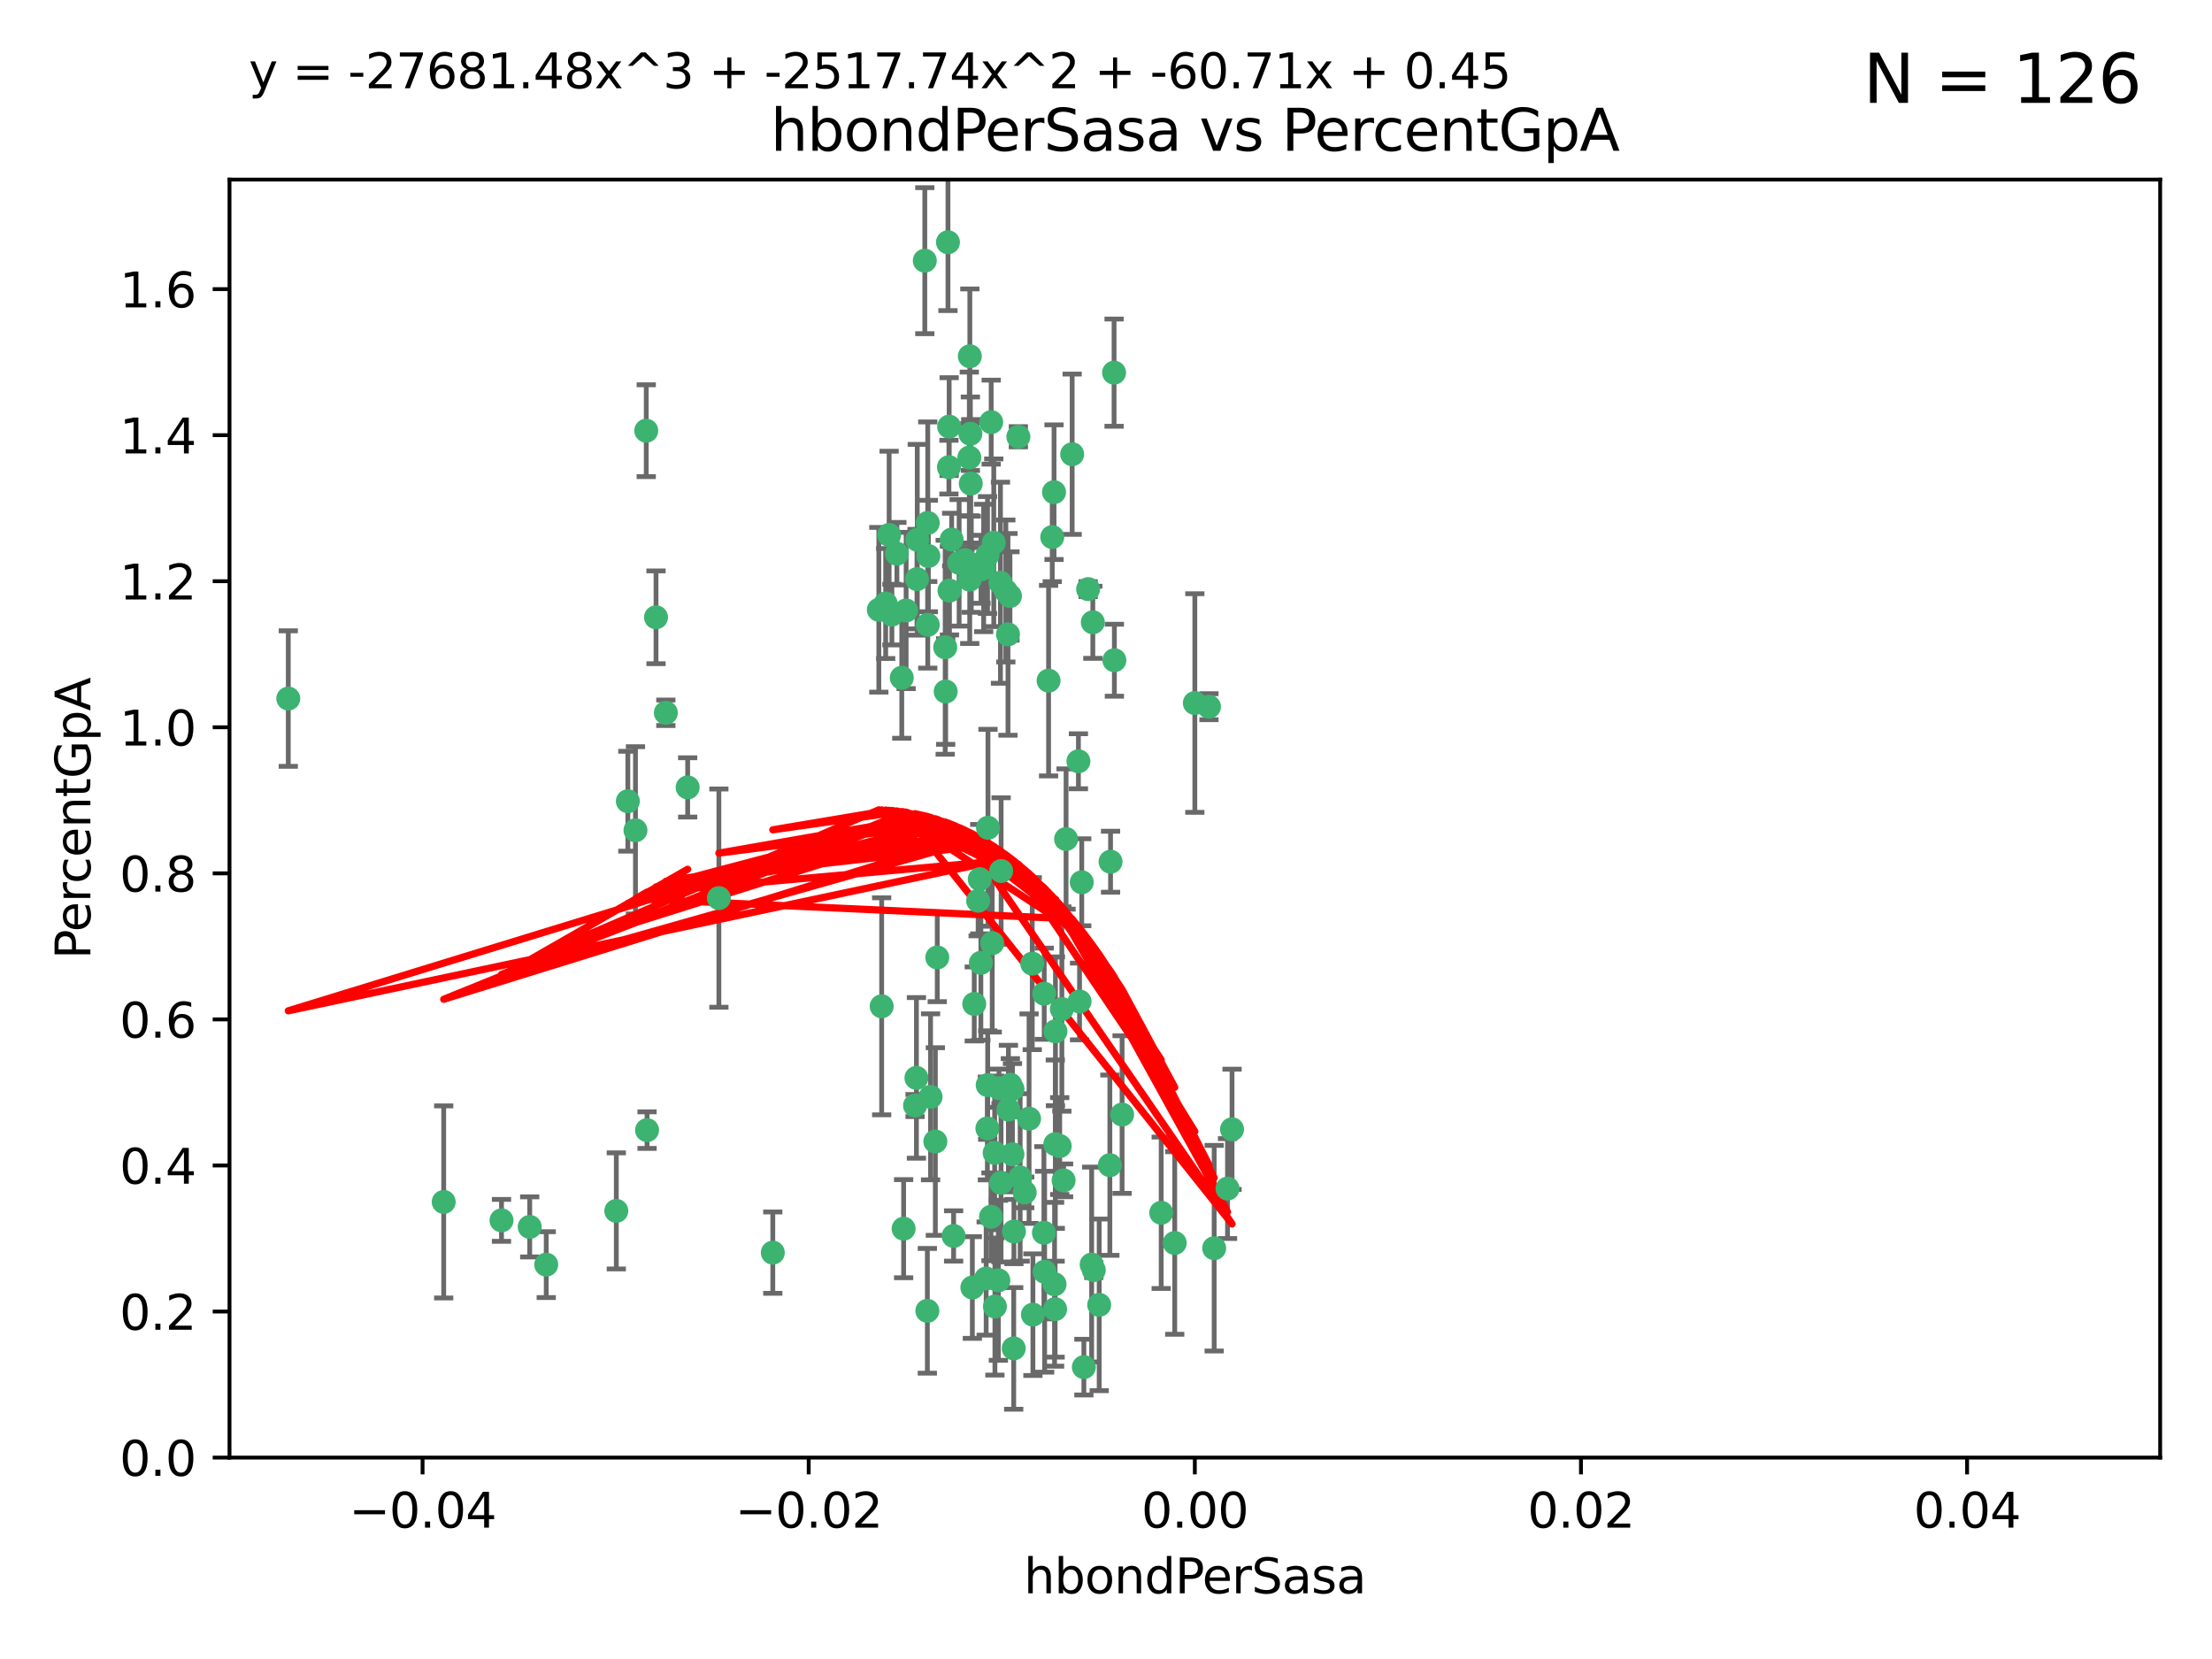 <?xml version="1.0" encoding="utf-8" standalone="no"?>
<!DOCTYPE svg PUBLIC "-//W3C//DTD SVG 1.1//EN"
  "http://www.w3.org/Graphics/SVG/1.1/DTD/svg11.dtd">
<svg xmlns:xlink="http://www.w3.org/1999/xlink" width="460.8pt" height="345.6pt" viewBox="0 0 460.8 345.6" xmlns="http://www.w3.org/2000/svg" version="1.1">
 <defs>
  <style type="text/css">*{stroke-linejoin: round; stroke-linecap: butt}</style>
 </defs>
 <g id="figure_1">
  <g id="patch_1">
   <path d="M 0 345.6 
L 460.8 345.6 
L 460.8 0 
L 0 0 
z
" style="fill: #ffffff"/>
  </g>
  <g id="axes_1">
   <g id="patch_2">
    <path d="M 47.81 303.64 
L 450 303.64 
L 450 37.411 
L 47.81 37.411 
z
" style="fill: #ffffff"/>
   </g>
   <g id="PathCollection_1">
    <defs>
     <path id="m4a48faed1c" d="M 0 1.118 
C 0.297 1.118 0.581 1 0.791 0.791 
C 1 0.581 1.118 0.297 1.118 0 
C 1.118 -0.297 1 -0.581 0.791 -0.791 
C 0.581 -1 0.297 -1.118 0 -1.118 
C -0.297 -1.118 -0.581 -1 -0.791 -0.791 
C -1 -0.581 -1.118 -0.297 -1.118 0 
C -1.118 0.297 -1 0.581 -0.791 0.791 
C -0.581 1 -0.297 1.118 0 1.118 
z
" style="stroke: #3cb371"/>
    </defs>
    <g clip-path="url(#p0aab0ef9fc)">
     <use xlink:href="#m4a48faed1c" x="219.575" y="102.526" style="fill: #3cb371; stroke: #3cb371"/>
     <use xlink:href="#m4a48faed1c" x="204.361" y="118.592" style="fill: #3cb371; stroke: #3cb371"/>
     <use xlink:href="#m4a48faed1c" x="186.841" y="115.347" style="fill: #3cb371; stroke: #3cb371"/>
     <use xlink:href="#m4a48faed1c" x="201.927" y="95.318" style="fill: #3cb371; stroke: #3cb371"/>
     <use xlink:href="#m4a48faed1c" x="202.035" y="74.211" style="fill: #3cb371; stroke: #3cb371"/>
     <use xlink:href="#m4a48faed1c" x="196.903" y="134.836" style="fill: #3cb371; stroke: #3cb371"/>
     <use xlink:href="#m4a48faed1c" x="202.145" y="90.362" style="fill: #3cb371; stroke: #3cb371"/>
     <use xlink:href="#m4a48faed1c" x="138.711" y="148.487" style="fill: #3cb371; stroke: #3cb371"/>
     <use xlink:href="#m4a48faed1c" x="206.483" y="87.939" style="fill: #3cb371; stroke: #3cb371"/>
     <use xlink:href="#m4a48faed1c" x="192.654" y="54.304" style="fill: #3cb371; stroke: #3cb371"/>
     <use xlink:href="#m4a48faed1c" x="136.659" y="128.593" style="fill: #3cb371; stroke: #3cb371"/>
     <use xlink:href="#m4a48faed1c" x="193.267" y="108.935" style="fill: #3cb371; stroke: #3cb371"/>
     <use xlink:href="#m4a48faed1c" x="193.268" y="130.157" style="fill: #3cb371; stroke: #3cb371"/>
     <use xlink:href="#m4a48faed1c" x="149.756" y="187.094" style="fill: #3cb371; stroke: #3cb371"/>
     <use xlink:href="#m4a48faed1c" x="197.678" y="97.317" style="fill: #3cb371; stroke: #3cb371"/>
     <use xlink:href="#m4a48faed1c" x="184.505" y="125.723" style="fill: #3cb371; stroke: #3cb371"/>
     <use xlink:href="#m4a48faed1c" x="217.53" y="207.013" style="fill: #3cb371; stroke: #3cb371"/>
     <use xlink:href="#m4a48faed1c" x="193.389" y="115.829" style="fill: #3cb371; stroke: #3cb371"/>
     <use xlink:href="#m4a48faed1c" x="209.532" y="123.117" style="fill: #3cb371; stroke: #3cb371"/>
     <use xlink:href="#m4a48faed1c" x="204.1" y="183.14" style="fill: #3cb371; stroke: #3cb371"/>
     <use xlink:href="#m4a48faed1c" x="197.001" y="144.057" style="fill: #3cb371; stroke: #3cb371"/>
     <use xlink:href="#m4a48faed1c" x="130.792" y="166.909" style="fill: #3cb371; stroke: #3cb371"/>
     <use xlink:href="#m4a48faed1c" x="197.727" y="88.874" style="fill: #3cb371; stroke: #3cb371"/>
     <use xlink:href="#m4a48faed1c" x="202.956" y="209.141" style="fill: #3cb371; stroke: #3cb371"/>
     <use xlink:href="#m4a48faed1c" x="92.432" y="250.385" style="fill: #3cb371; stroke: #3cb371"/>
     <use xlink:href="#m4a48faed1c" x="188.762" y="127.171" style="fill: #3cb371; stroke: #3cb371"/>
     <use xlink:href="#m4a48faed1c" x="205.818" y="172.439" style="fill: #3cb371; stroke: #3cb371"/>
     <use xlink:href="#m4a48faed1c" x="183.077" y="127.028" style="fill: #3cb371; stroke: #3cb371"/>
     <use xlink:href="#m4a48faed1c" x="110.35" y="255.586" style="fill: #3cb371; stroke: #3cb371"/>
     <use xlink:href="#m4a48faed1c" x="143.254" y="164.032" style="fill: #3cb371; stroke: #3cb371"/>
     <use xlink:href="#m4a48faed1c" x="113.79" y="263.443" style="fill: #3cb371; stroke: #3cb371"/>
     <use xlink:href="#m4a48faed1c" x="197.791" y="123.038" style="fill: #3cb371; stroke: #3cb371"/>
     <use xlink:href="#m4a48faed1c" x="210.395" y="124.161" style="fill: #3cb371; stroke: #3cb371"/>
     <use xlink:href="#m4a48faed1c" x="60.054" y="145.522" style="fill: #3cb371; stroke: #3cb371"/>
     <use xlink:href="#m4a48faed1c" x="128.388" y="252.251" style="fill: #3cb371; stroke: #3cb371"/>
     <use xlink:href="#m4a48faed1c" x="191.084" y="112.441" style="fill: #3cb371; stroke: #3cb371"/>
     <use xlink:href="#m4a48faed1c" x="205.718" y="115.624" style="fill: #3cb371; stroke: #3cb371"/>
     <use xlink:href="#m4a48faed1c" x="202.013" y="120.746" style="fill: #3cb371; stroke: #3cb371"/>
     <use xlink:href="#m4a48faed1c" x="207.021" y="113.07" style="fill: #3cb371; stroke: #3cb371"/>
     <use xlink:href="#m4a48faed1c" x="204.332" y="200.575" style="fill: #3cb371; stroke: #3cb371"/>
     <use xlink:href="#m4a48faed1c" x="104.472" y="254.222" style="fill: #3cb371; stroke: #3cb371"/>
     <use xlink:href="#m4a48faed1c" x="191.027" y="120.64" style="fill: #3cb371; stroke: #3cb371"/>
     <use xlink:href="#m4a48faed1c" x="197.479" y="50.463" style="fill: #3cb371; stroke: #3cb371"/>
     <use xlink:href="#m4a48faed1c" x="204.915" y="118.317" style="fill: #3cb371; stroke: #3cb371"/>
     <use xlink:href="#m4a48faed1c" x="209.982" y="132.151" style="fill: #3cb371; stroke: #3cb371"/>
     <use xlink:href="#m4a48faed1c" x="202.337" y="117.548" style="fill: #3cb371; stroke: #3cb371"/>
     <use xlink:href="#m4a48faed1c" x="190.624" y="230.303" style="fill: #3cb371; stroke: #3cb371"/>
     <use xlink:href="#m4a48faed1c" x="193.185" y="273.067" style="fill: #3cb371; stroke: #3cb371"/>
     <use xlink:href="#m4a48faed1c" x="185.797" y="128.033" style="fill: #3cb371; stroke: #3cb371"/>
     <use xlink:href="#m4a48faed1c" x="226.675" y="122.726" style="fill: #3cb371; stroke: #3cb371"/>
     <use xlink:href="#m4a48faed1c" x="198.248" y="112.4" style="fill: #3cb371; stroke: #3cb371"/>
     <use xlink:href="#m4a48faed1c" x="208.414" y="121.39" style="fill: #3cb371; stroke: #3cb371"/>
     <use xlink:href="#m4a48faed1c" x="185.221" y="111.43" style="fill: #3cb371; stroke: #3cb371"/>
     <use xlink:href="#m4a48faed1c" x="160.989" y="260.948" style="fill: #3cb371; stroke: #3cb371"/>
     <use xlink:href="#m4a48faed1c" x="187.856" y="141.186" style="fill: #3cb371; stroke: #3cb371"/>
     <use xlink:href="#m4a48faed1c" x="198.656" y="257.472" style="fill: #3cb371; stroke: #3cb371"/>
     <use xlink:href="#m4a48faed1c" x="202.227" y="100.735" style="fill: #3cb371; stroke: #3cb371"/>
     <use xlink:href="#m4a48faed1c" x="134.791" y="235.426" style="fill: #3cb371; stroke: #3cb371"/>
     <use xlink:href="#m4a48faed1c" x="203.764" y="187.642" style="fill: #3cb371; stroke: #3cb371"/>
     <use xlink:href="#m4a48faed1c" x="212.146" y="90.985" style="fill: #3cb371; stroke: #3cb371"/>
     <use xlink:href="#m4a48faed1c" x="201.01" y="116.663" style="fill: #3cb371; stroke: #3cb371"/>
     <use xlink:href="#m4a48faed1c" x="199.805" y="117.25" style="fill: #3cb371; stroke: #3cb371"/>
     <use xlink:href="#m4a48faed1c" x="256.657" y="235.252" style="fill: #3cb371; stroke: #3cb371"/>
     <use xlink:href="#m4a48faed1c" x="188.242" y="255.956" style="fill: #3cb371; stroke: #3cb371"/>
     <use xlink:href="#m4a48faed1c" x="202.558" y="268.209" style="fill: #3cb371; stroke: #3cb371"/>
     <use xlink:href="#m4a48faed1c" x="213.462" y="248.399" style="fill: #3cb371; stroke: #3cb371"/>
     <use xlink:href="#m4a48faed1c" x="220.757" y="238.745" style="fill: #3cb371; stroke: #3cb371"/>
     <use xlink:href="#m4a48faed1c" x="206.699" y="196.482" style="fill: #3cb371; stroke: #3cb371"/>
     <use xlink:href="#m4a48faed1c" x="195.248" y="199.457" style="fill: #3cb371; stroke: #3cb371"/>
     <use xlink:href="#m4a48faed1c" x="221.567" y="245.891" style="fill: #3cb371; stroke: #3cb371"/>
     <use xlink:href="#m4a48faed1c" x="211.175" y="280.897" style="fill: #3cb371; stroke: #3cb371"/>
     <use xlink:href="#m4a48faed1c" x="214.374" y="233.04" style="fill: #3cb371; stroke: #3cb371"/>
     <use xlink:href="#m4a48faed1c" x="219.202" y="111.877" style="fill: #3cb371; stroke: #3cb371"/>
     <use xlink:href="#m4a48faed1c" x="208.554" y="181.451" style="fill: #3cb371; stroke: #3cb371"/>
     <use xlink:href="#m4a48faed1c" x="190.909" y="224.544" style="fill: #3cb371; stroke: #3cb371"/>
     <use xlink:href="#m4a48faed1c" x="205.691" y="235.075" style="fill: #3cb371; stroke: #3cb371"/>
     <use xlink:href="#m4a48faed1c" x="205.435" y="266.343" style="fill: #3cb371; stroke: #3cb371"/>
     <use xlink:href="#m4a48faed1c" x="210.07" y="231.155" style="fill: #3cb371; stroke: #3cb371"/>
     <use xlink:href="#m4a48faed1c" x="210.907" y="240.46" style="fill: #3cb371; stroke: #3cb371"/>
     <use xlink:href="#m4a48faed1c" x="207.978" y="266.713" style="fill: #3cb371; stroke: #3cb371"/>
     <use xlink:href="#m4a48faed1c" x="183.668" y="209.633" style="fill: #3cb371; stroke: #3cb371"/>
     <use xlink:href="#m4a48faed1c" x="208.109" y="226.694" style="fill: #3cb371; stroke: #3cb371"/>
     <use xlink:href="#m4a48faed1c" x="215.037" y="200.742" style="fill: #3cb371; stroke: #3cb371"/>
     <use xlink:href="#m4a48faed1c" x="193.852" y="228.491" style="fill: #3cb371; stroke: #3cb371"/>
     <use xlink:href="#m4a48faed1c" x="210.917" y="226.863" style="fill: #3cb371; stroke: #3cb371"/>
     <use xlink:href="#m4a48faed1c" x="134.624" y="89.722" style="fill: #3cb371; stroke: #3cb371"/>
     <use xlink:href="#m4a48faed1c" x="132.38" y="172.967" style="fill: #3cb371; stroke: #3cb371"/>
     <use xlink:href="#m4a48faed1c" x="223.351" y="94.622" style="fill: #3cb371; stroke: #3cb371"/>
     <use xlink:href="#m4a48faed1c" x="232.145" y="137.537" style="fill: #3cb371; stroke: #3cb371"/>
     <use xlink:href="#m4a48faed1c" x="207.205" y="240.17" style="fill: #3cb371; stroke: #3cb371"/>
     <use xlink:href="#m4a48faed1c" x="224.89" y="208.627" style="fill: #3cb371; stroke: #3cb371"/>
     <use xlink:href="#m4a48faed1c" x="219.838" y="238.351" style="fill: #3cb371; stroke: #3cb371"/>
     <use xlink:href="#m4a48faed1c" x="227.411" y="263.429" style="fill: #3cb371; stroke: #3cb371"/>
     <use xlink:href="#m4a48faed1c" x="206.439" y="253.486" style="fill: #3cb371; stroke: #3cb371"/>
     <use xlink:href="#m4a48faed1c" x="215.174" y="273.866" style="fill: #3cb371; stroke: #3cb371"/>
     <use xlink:href="#m4a48faed1c" x="241.898" y="252.643" style="fill: #3cb371; stroke: #3cb371"/>
     <use xlink:href="#m4a48faed1c" x="219.87" y="214.843" style="fill: #3cb371; stroke: #3cb371"/>
     <use xlink:href="#m4a48faed1c" x="255.716" y="247.6" style="fill: #3cb371; stroke: #3cb371"/>
     <use xlink:href="#m4a48faed1c" x="227.859" y="264.585" style="fill: #3cb371; stroke: #3cb371"/>
     <use xlink:href="#m4a48faed1c" x="208.536" y="246.398" style="fill: #3cb371; stroke: #3cb371"/>
     <use xlink:href="#m4a48faed1c" x="217.469" y="256.806" style="fill: #3cb371; stroke: #3cb371"/>
     <use xlink:href="#m4a48faed1c" x="207.26" y="272.174" style="fill: #3cb371; stroke: #3cb371"/>
     <use xlink:href="#m4a48faed1c" x="205.755" y="226.045" style="fill: #3cb371; stroke: #3cb371"/>
     <use xlink:href="#m4a48faed1c" x="225.349" y="183.793" style="fill: #3cb371; stroke: #3cb371"/>
     <use xlink:href="#m4a48faed1c" x="227.655" y="129.634" style="fill: #3cb371; stroke: #3cb371"/>
     <use xlink:href="#m4a48faed1c" x="228.98" y="271.826" style="fill: #3cb371; stroke: #3cb371"/>
     <use xlink:href="#m4a48faed1c" x="233.751" y="232.184" style="fill: #3cb371; stroke: #3cb371"/>
     <use xlink:href="#m4a48faed1c" x="244.718" y="258.939" style="fill: #3cb371; stroke: #3cb371"/>
     <use xlink:href="#m4a48faed1c" x="231.204" y="242.728" style="fill: #3cb371; stroke: #3cb371"/>
     <use xlink:href="#m4a48faed1c" x="251.848" y="147.219" style="fill: #3cb371; stroke: #3cb371"/>
     <use xlink:href="#m4a48faed1c" x="222.081" y="174.785" style="fill: #3cb371; stroke: #3cb371"/>
     <use xlink:href="#m4a48faed1c" x="211.22" y="256.55" style="fill: #3cb371; stroke: #3cb371"/>
     <use xlink:href="#m4a48faed1c" x="225.79" y="284.794" style="fill: #3cb371; stroke: #3cb371"/>
     <use xlink:href="#m4a48faed1c" x="194.851" y="237.798" style="fill: #3cb371; stroke: #3cb371"/>
     <use xlink:href="#m4a48faed1c" x="221.203" y="210.197" style="fill: #3cb371; stroke: #3cb371"/>
     <use xlink:href="#m4a48faed1c" x="217.618" y="264.919" style="fill: #3cb371; stroke: #3cb371"/>
     <use xlink:href="#m4a48faed1c" x="248.905" y="146.454" style="fill: #3cb371; stroke: #3cb371"/>
     <use xlink:href="#m4a48faed1c" x="210.478" y="225.964" style="fill: #3cb371; stroke: #3cb371"/>
     <use xlink:href="#m4a48faed1c" x="218.439" y="141.79" style="fill: #3cb371; stroke: #3cb371"/>
     <use xlink:href="#m4a48faed1c" x="252.934" y="260.024" style="fill: #3cb371; stroke: #3cb371"/>
     <use xlink:href="#m4a48faed1c" x="232.083" y="77.63" style="fill: #3cb371; stroke: #3cb371"/>
     <use xlink:href="#m4a48faed1c" x="231.348" y="179.513" style="fill: #3cb371; stroke: #3cb371"/>
     <use xlink:href="#m4a48faed1c" x="224.655" y="158.587" style="fill: #3cb371; stroke: #3cb371"/>
     <use xlink:href="#m4a48faed1c" x="219.686" y="267.537" style="fill: #3cb371; stroke: #3cb371"/>
     <use xlink:href="#m4a48faed1c" x="219.8" y="272.718" style="fill: #3cb371; stroke: #3cb371"/>
     <use xlink:href="#m4a48faed1c" x="212.517" y="245.278" style="fill: #3cb371; stroke: #3cb371"/>
    </g>
   </g>
   <g id="matplotlib.axis_1">
    <g id="xtick_1">
     <g id="line2d_1">
      <defs>
       <path id="mb019440741" d="M 0 0 
L 0 3.5 
" style="stroke: #000000; stroke-width: 0.8"/>
      </defs>
      <g>
       <use xlink:href="#mb019440741" x="88.029" y="303.64" style="stroke: #000000; stroke-width: 0.8"/>
      </g>
     </g>
     <g id="text_1">
      <!-- −0.04 -->
      <g transform="translate(72.706 318.238)scale(0.1 -0.1)">
       <defs>
        <path id="DejaVuSans-2212" d="M 678 2272 
L 4684 2272 
L 4684 1741 
L 678 1741 
L 678 2272 
z
" transform="scale(0.016)"/>
        <path id="DejaVuSans-30" d="M 2034 4250 
Q 1547 4250 1301 3770 
Q 1056 3291 1056 2328 
Q 1056 1369 1301 889 
Q 1547 409 2034 409 
Q 2525 409 2770 889 
Q 3016 1369 3016 2328 
Q 3016 3291 2770 3770 
Q 2525 4250 2034 4250 
z
M 2034 4750 
Q 2819 4750 3233 4129 
Q 3647 3509 3647 2328 
Q 3647 1150 3233 529 
Q 2819 -91 2034 -91 
Q 1250 -91 836 529 
Q 422 1150 422 2328 
Q 422 3509 836 4129 
Q 1250 4750 2034 4750 
z
" transform="scale(0.016)"/>
        <path id="DejaVuSans-2e" d="M 684 794 
L 1344 794 
L 1344 0 
L 684 0 
L 684 794 
z
" transform="scale(0.016)"/>
        <path id="DejaVuSans-34" d="M 2419 4116 
L 825 1625 
L 2419 1625 
L 2419 4116 
z
M 2253 4666 
L 3047 4666 
L 3047 1625 
L 3713 1625 
L 3713 1100 
L 3047 1100 
L 3047 0 
L 2419 0 
L 2419 1100 
L 313 1100 
L 313 1709 
L 2253 4666 
z
" transform="scale(0.016)"/>
       </defs>
       <use xlink:href="#DejaVuSans-2212"/>
       <use xlink:href="#DejaVuSans-30" x="83.789"/>
       <use xlink:href="#DejaVuSans-2e" x="147.412"/>
       <use xlink:href="#DejaVuSans-30" x="179.199"/>
       <use xlink:href="#DejaVuSans-34" x="242.822"/>
      </g>
     </g>
    </g>
    <g id="xtick_2">
     <g id="line2d_2">
      <g>
       <use xlink:href="#mb019440741" x="168.467" y="303.64" style="stroke: #000000; stroke-width: 0.8"/>
      </g>
     </g>
     <g id="text_2">
      <!-- −0.02 -->
      <g transform="translate(153.144 318.238)scale(0.1 -0.1)">
       <defs>
        <path id="DejaVuSans-32" d="M 1228 531 
L 3431 531 
L 3431 0 
L 469 0 
L 469 531 
Q 828 903 1448 1529 
Q 2069 2156 2228 2338 
Q 2531 2678 2651 2914 
Q 2772 3150 2772 3378 
Q 2772 3750 2511 3984 
Q 2250 4219 1831 4219 
Q 1534 4219 1204 4116 
Q 875 4013 500 3803 
L 500 4441 
Q 881 4594 1212 4672 
Q 1544 4750 1819 4750 
Q 2544 4750 2975 4387 
Q 3406 4025 3406 3419 
Q 3406 3131 3298 2873 
Q 3191 2616 2906 2266 
Q 2828 2175 2409 1742 
Q 1991 1309 1228 531 
z
" transform="scale(0.016)"/>
       </defs>
       <use xlink:href="#DejaVuSans-2212"/>
       <use xlink:href="#DejaVuSans-30" x="83.789"/>
       <use xlink:href="#DejaVuSans-2e" x="147.412"/>
       <use xlink:href="#DejaVuSans-30" x="179.199"/>
       <use xlink:href="#DejaVuSans-32" x="242.822"/>
      </g>
     </g>
    </g>
    <g id="xtick_3">
     <g id="line2d_3">
      <g>
       <use xlink:href="#mb019440741" x="248.905" y="303.64" style="stroke: #000000; stroke-width: 0.8"/>
      </g>
     </g>
     <g id="text_3">
      <!-- 0.00 -->
      <g transform="translate(237.772 318.238)scale(0.1 -0.1)">
       <use xlink:href="#DejaVuSans-30"/>
       <use xlink:href="#DejaVuSans-2e" x="63.623"/>
       <use xlink:href="#DejaVuSans-30" x="95.41"/>
       <use xlink:href="#DejaVuSans-30" x="159.033"/>
      </g>
     </g>
    </g>
    <g id="xtick_4">
     <g id="line2d_4">
      <g>
       <use xlink:href="#mb019440741" x="329.343" y="303.64" style="stroke: #000000; stroke-width: 0.8"/>
      </g>
     </g>
     <g id="text_4">
      <!-- 0.02 -->
      <g transform="translate(318.21 318.238)scale(0.1 -0.1)">
       <use xlink:href="#DejaVuSans-30"/>
       <use xlink:href="#DejaVuSans-2e" x="63.623"/>
       <use xlink:href="#DejaVuSans-30" x="95.41"/>
       <use xlink:href="#DejaVuSans-32" x="159.033"/>
      </g>
     </g>
    </g>
    <g id="xtick_5">
     <g id="line2d_5">
      <g>
       <use xlink:href="#mb019440741" x="409.781" y="303.64" style="stroke: #000000; stroke-width: 0.8"/>
      </g>
     </g>
     <g id="text_5">
      <!-- 0.04 -->
      <g transform="translate(398.648 318.238)scale(0.1 -0.1)">
       <use xlink:href="#DejaVuSans-30"/>
       <use xlink:href="#DejaVuSans-2e" x="63.623"/>
       <use xlink:href="#DejaVuSans-30" x="95.41"/>
       <use xlink:href="#DejaVuSans-34" x="159.033"/>
      </g>
     </g>
    </g>
    <g id="text_6">
     <!-- hbondPerSasa -->
     <g transform="translate(213.287 331.917)scale(0.1 -0.1)">
      <defs>
       <path id="DejaVuSans-68" d="M 3513 2113 
L 3513 0 
L 2938 0 
L 2938 2094 
Q 2938 2591 2744 2837 
Q 2550 3084 2163 3084 
Q 1697 3084 1428 2787 
Q 1159 2491 1159 1978 
L 1159 0 
L 581 0 
L 581 4863 
L 1159 4863 
L 1159 2956 
Q 1366 3272 1645 3428 
Q 1925 3584 2291 3584 
Q 2894 3584 3203 3211 
Q 3513 2838 3513 2113 
z
" transform="scale(0.016)"/>
       <path id="DejaVuSans-62" d="M 3116 1747 
Q 3116 2381 2855 2742 
Q 2594 3103 2138 3103 
Q 1681 3103 1420 2742 
Q 1159 2381 1159 1747 
Q 1159 1113 1420 752 
Q 1681 391 2138 391 
Q 2594 391 2855 752 
Q 3116 1113 3116 1747 
z
M 1159 2969 
Q 1341 3281 1617 3432 
Q 1894 3584 2278 3584 
Q 2916 3584 3314 3078 
Q 3713 2572 3713 1747 
Q 3713 922 3314 415 
Q 2916 -91 2278 -91 
Q 1894 -91 1617 61 
Q 1341 213 1159 525 
L 1159 0 
L 581 0 
L 581 4863 
L 1159 4863 
L 1159 2969 
z
" transform="scale(0.016)"/>
       <path id="DejaVuSans-6f" d="M 1959 3097 
Q 1497 3097 1228 2736 
Q 959 2375 959 1747 
Q 959 1119 1226 758 
Q 1494 397 1959 397 
Q 2419 397 2687 759 
Q 2956 1122 2956 1747 
Q 2956 2369 2687 2733 
Q 2419 3097 1959 3097 
z
M 1959 3584 
Q 2709 3584 3137 3096 
Q 3566 2609 3566 1747 
Q 3566 888 3137 398 
Q 2709 -91 1959 -91 
Q 1206 -91 779 398 
Q 353 888 353 1747 
Q 353 2609 779 3096 
Q 1206 3584 1959 3584 
z
" transform="scale(0.016)"/>
       <path id="DejaVuSans-6e" d="M 3513 2113 
L 3513 0 
L 2938 0 
L 2938 2094 
Q 2938 2591 2744 2837 
Q 2550 3084 2163 3084 
Q 1697 3084 1428 2787 
Q 1159 2491 1159 1978 
L 1159 0 
L 581 0 
L 581 3500 
L 1159 3500 
L 1159 2956 
Q 1366 3272 1645 3428 
Q 1925 3584 2291 3584 
Q 2894 3584 3203 3211 
Q 3513 2838 3513 2113 
z
" transform="scale(0.016)"/>
       <path id="DejaVuSans-64" d="M 2906 2969 
L 2906 4863 
L 3481 4863 
L 3481 0 
L 2906 0 
L 2906 525 
Q 2725 213 2448 61 
Q 2172 -91 1784 -91 
Q 1150 -91 751 415 
Q 353 922 353 1747 
Q 353 2572 751 3078 
Q 1150 3584 1784 3584 
Q 2172 3584 2448 3432 
Q 2725 3281 2906 2969 
z
M 947 1747 
Q 947 1113 1208 752 
Q 1469 391 1925 391 
Q 2381 391 2643 752 
Q 2906 1113 2906 1747 
Q 2906 2381 2643 2742 
Q 2381 3103 1925 3103 
Q 1469 3103 1208 2742 
Q 947 2381 947 1747 
z
" transform="scale(0.016)"/>
       <path id="DejaVuSans-50" d="M 1259 4147 
L 1259 2394 
L 2053 2394 
Q 2494 2394 2734 2622 
Q 2975 2850 2975 3272 
Q 2975 3691 2734 3919 
Q 2494 4147 2053 4147 
L 1259 4147 
z
M 628 4666 
L 2053 4666 
Q 2838 4666 3239 4311 
Q 3641 3956 3641 3272 
Q 3641 2581 3239 2228 
Q 2838 1875 2053 1875 
L 1259 1875 
L 1259 0 
L 628 0 
L 628 4666 
z
" transform="scale(0.016)"/>
       <path id="DejaVuSans-65" d="M 3597 1894 
L 3597 1613 
L 953 1613 
Q 991 1019 1311 708 
Q 1631 397 2203 397 
Q 2534 397 2845 478 
Q 3156 559 3463 722 
L 3463 178 
Q 3153 47 2828 -22 
Q 2503 -91 2169 -91 
Q 1331 -91 842 396 
Q 353 884 353 1716 
Q 353 2575 817 3079 
Q 1281 3584 2069 3584 
Q 2775 3584 3186 3129 
Q 3597 2675 3597 1894 
z
M 3022 2063 
Q 3016 2534 2758 2815 
Q 2500 3097 2075 3097 
Q 1594 3097 1305 2825 
Q 1016 2553 972 2059 
L 3022 2063 
z
" transform="scale(0.016)"/>
       <path id="DejaVuSans-72" d="M 2631 2963 
Q 2534 3019 2420 3045 
Q 2306 3072 2169 3072 
Q 1681 3072 1420 2755 
Q 1159 2438 1159 1844 
L 1159 0 
L 581 0 
L 581 3500 
L 1159 3500 
L 1159 2956 
Q 1341 3275 1631 3429 
Q 1922 3584 2338 3584 
Q 2397 3584 2469 3576 
Q 2541 3569 2628 3553 
L 2631 2963 
z
" transform="scale(0.016)"/>
       <path id="DejaVuSans-53" d="M 3425 4513 
L 3425 3897 
Q 3066 4069 2747 4153 
Q 2428 4238 2131 4238 
Q 1616 4238 1336 4038 
Q 1056 3838 1056 3469 
Q 1056 3159 1242 3001 
Q 1428 2844 1947 2747 
L 2328 2669 
Q 3034 2534 3370 2195 
Q 3706 1856 3706 1288 
Q 3706 609 3251 259 
Q 2797 -91 1919 -91 
Q 1588 -91 1214 -16 
Q 841 59 441 206 
L 441 856 
Q 825 641 1194 531 
Q 1563 422 1919 422 
Q 2459 422 2753 634 
Q 3047 847 3047 1241 
Q 3047 1584 2836 1778 
Q 2625 1972 2144 2069 
L 1759 2144 
Q 1053 2284 737 2584 
Q 422 2884 422 3419 
Q 422 4038 858 4394 
Q 1294 4750 2059 4750 
Q 2388 4750 2728 4690 
Q 3069 4631 3425 4513 
z
" transform="scale(0.016)"/>
       <path id="DejaVuSans-61" d="M 2194 1759 
Q 1497 1759 1228 1600 
Q 959 1441 959 1056 
Q 959 750 1161 570 
Q 1363 391 1709 391 
Q 2188 391 2477 730 
Q 2766 1069 2766 1631 
L 2766 1759 
L 2194 1759 
z
M 3341 1997 
L 3341 0 
L 2766 0 
L 2766 531 
Q 2569 213 2275 61 
Q 1981 -91 1556 -91 
Q 1019 -91 701 211 
Q 384 513 384 1019 
Q 384 1609 779 1909 
Q 1175 2209 1959 2209 
L 2766 2209 
L 2766 2266 
Q 2766 2663 2505 2880 
Q 2244 3097 1772 3097 
Q 1472 3097 1187 3025 
Q 903 2953 641 2809 
L 641 3341 
Q 956 3463 1253 3523 
Q 1550 3584 1831 3584 
Q 2591 3584 2966 3190 
Q 3341 2797 3341 1997 
z
" transform="scale(0.016)"/>
       <path id="DejaVuSans-73" d="M 2834 3397 
L 2834 2853 
Q 2591 2978 2328 3040 
Q 2066 3103 1784 3103 
Q 1356 3103 1142 2972 
Q 928 2841 928 2578 
Q 928 2378 1081 2264 
Q 1234 2150 1697 2047 
L 1894 2003 
Q 2506 1872 2764 1633 
Q 3022 1394 3022 966 
Q 3022 478 2636 193 
Q 2250 -91 1575 -91 
Q 1294 -91 989 -36 
Q 684 19 347 128 
L 347 722 
Q 666 556 975 473 
Q 1284 391 1588 391 
Q 1994 391 2212 530 
Q 2431 669 2431 922 
Q 2431 1156 2273 1281 
Q 2116 1406 1581 1522 
L 1381 1569 
Q 847 1681 609 1914 
Q 372 2147 372 2553 
Q 372 3047 722 3315 
Q 1072 3584 1716 3584 
Q 2034 3584 2315 3537 
Q 2597 3491 2834 3397 
z
" transform="scale(0.016)"/>
      </defs>
      <use xlink:href="#DejaVuSans-68"/>
      <use xlink:href="#DejaVuSans-62" x="63.379"/>
      <use xlink:href="#DejaVuSans-6f" x="126.855"/>
      <use xlink:href="#DejaVuSans-6e" x="188.037"/>
      <use xlink:href="#DejaVuSans-64" x="251.416"/>
      <use xlink:href="#DejaVuSans-50" x="314.893"/>
      <use xlink:href="#DejaVuSans-65" x="371.57"/>
      <use xlink:href="#DejaVuSans-72" x="433.094"/>
      <use xlink:href="#DejaVuSans-53" x="474.207"/>
      <use xlink:href="#DejaVuSans-61" x="537.684"/>
      <use xlink:href="#DejaVuSans-73" x="598.963"/>
      <use xlink:href="#DejaVuSans-61" x="651.062"/>
     </g>
    </g>
   </g>
   <g id="matplotlib.axis_2">
    <g id="ytick_1">
     <g id="line2d_6">
      <defs>
       <path id="m55181dbcef" d="M 0 0 
L -3.5 0 
" style="stroke: #000000; stroke-width: 0.8"/>
      </defs>
      <g>
       <use xlink:href="#m55181dbcef" x="47.81" y="303.64" style="stroke: #000000; stroke-width: 0.8"/>
      </g>
     </g>
     <g id="text_7">
      <!-- 0.0 -->
      <g transform="translate(24.907 307.439)scale(0.1 -0.1)">
       <use xlink:href="#DejaVuSans-30"/>
       <use xlink:href="#DejaVuSans-2e" x="63.623"/>
       <use xlink:href="#DejaVuSans-30" x="95.41"/>
      </g>
     </g>
    </g>
    <g id="ytick_2">
     <g id="line2d_7">
      <g>
       <use xlink:href="#m55181dbcef" x="47.81" y="273.214" style="stroke: #000000; stroke-width: 0.8"/>
      </g>
     </g>
     <g id="text_8">
      <!-- 0.2 -->
      <g transform="translate(24.907 277.013)scale(0.1 -0.1)">
       <use xlink:href="#DejaVuSans-30"/>
       <use xlink:href="#DejaVuSans-2e" x="63.623"/>
       <use xlink:href="#DejaVuSans-32" x="95.41"/>
      </g>
     </g>
    </g>
    <g id="ytick_3">
     <g id="line2d_8">
      <g>
       <use xlink:href="#m55181dbcef" x="47.81" y="242.788" style="stroke: #000000; stroke-width: 0.8"/>
      </g>
     </g>
     <g id="text_9">
      <!-- 0.4 -->
      <g transform="translate(24.907 246.587)scale(0.1 -0.1)">
       <use xlink:href="#DejaVuSans-30"/>
       <use xlink:href="#DejaVuSans-2e" x="63.623"/>
       <use xlink:href="#DejaVuSans-34" x="95.41"/>
      </g>
     </g>
    </g>
    <g id="ytick_4">
     <g id="line2d_9">
      <g>
       <use xlink:href="#m55181dbcef" x="47.81" y="212.362" style="stroke: #000000; stroke-width: 0.8"/>
      </g>
     </g>
     <g id="text_10">
      <!-- 0.6 -->
      <g transform="translate(24.907 216.161)scale(0.1 -0.1)">
       <defs>
        <path id="DejaVuSans-36" d="M 2113 2584 
Q 1688 2584 1439 2293 
Q 1191 2003 1191 1497 
Q 1191 994 1439 701 
Q 1688 409 2113 409 
Q 2538 409 2786 701 
Q 3034 994 3034 1497 
Q 3034 2003 2786 2293 
Q 2538 2584 2113 2584 
z
M 3366 4563 
L 3366 3988 
Q 3128 4100 2886 4159 
Q 2644 4219 2406 4219 
Q 1781 4219 1451 3797 
Q 1122 3375 1075 2522 
Q 1259 2794 1537 2939 
Q 1816 3084 2150 3084 
Q 2853 3084 3261 2657 
Q 3669 2231 3669 1497 
Q 3669 778 3244 343 
Q 2819 -91 2113 -91 
Q 1303 -91 875 529 
Q 447 1150 447 2328 
Q 447 3434 972 4092 
Q 1497 4750 2381 4750 
Q 2619 4750 2861 4703 
Q 3103 4656 3366 4563 
z
" transform="scale(0.016)"/>
       </defs>
       <use xlink:href="#DejaVuSans-30"/>
       <use xlink:href="#DejaVuSans-2e" x="63.623"/>
       <use xlink:href="#DejaVuSans-36" x="95.41"/>
      </g>
     </g>
    </g>
    <g id="ytick_5">
     <g id="line2d_10">
      <g>
       <use xlink:href="#m55181dbcef" x="47.81" y="181.935" style="stroke: #000000; stroke-width: 0.8"/>
      </g>
     </g>
     <g id="text_11">
      <!-- 0.8 -->
      <g transform="translate(24.907 185.735)scale(0.1 -0.1)">
       <defs>
        <path id="DejaVuSans-38" d="M 2034 2216 
Q 1584 2216 1326 1975 
Q 1069 1734 1069 1313 
Q 1069 891 1326 650 
Q 1584 409 2034 409 
Q 2484 409 2743 651 
Q 3003 894 3003 1313 
Q 3003 1734 2745 1975 
Q 2488 2216 2034 2216 
z
M 1403 2484 
Q 997 2584 770 2862 
Q 544 3141 544 3541 
Q 544 4100 942 4425 
Q 1341 4750 2034 4750 
Q 2731 4750 3128 4425 
Q 3525 4100 3525 3541 
Q 3525 3141 3298 2862 
Q 3072 2584 2669 2484 
Q 3125 2378 3379 2068 
Q 3634 1759 3634 1313 
Q 3634 634 3220 271 
Q 2806 -91 2034 -91 
Q 1263 -91 848 271 
Q 434 634 434 1313 
Q 434 1759 690 2068 
Q 947 2378 1403 2484 
z
M 1172 3481 
Q 1172 3119 1398 2916 
Q 1625 2713 2034 2713 
Q 2441 2713 2670 2916 
Q 2900 3119 2900 3481 
Q 2900 3844 2670 4047 
Q 2441 4250 2034 4250 
Q 1625 4250 1398 4047 
Q 1172 3844 1172 3481 
z
" transform="scale(0.016)"/>
       </defs>
       <use xlink:href="#DejaVuSans-30"/>
       <use xlink:href="#DejaVuSans-2e" x="63.623"/>
       <use xlink:href="#DejaVuSans-38" x="95.41"/>
      </g>
     </g>
    </g>
    <g id="ytick_6">
     <g id="line2d_11">
      <g>
       <use xlink:href="#m55181dbcef" x="47.81" y="151.509" style="stroke: #000000; stroke-width: 0.8"/>
      </g>
     </g>
     <g id="text_12">
      <!-- 1.0 -->
      <g transform="translate(24.907 155.308)scale(0.1 -0.1)">
       <defs>
        <path id="DejaVuSans-31" d="M 794 531 
L 1825 531 
L 1825 4091 
L 703 3866 
L 703 4441 
L 1819 4666 
L 2450 4666 
L 2450 531 
L 3481 531 
L 3481 0 
L 794 0 
L 794 531 
z
" transform="scale(0.016)"/>
       </defs>
       <use xlink:href="#DejaVuSans-31"/>
       <use xlink:href="#DejaVuSans-2e" x="63.623"/>
       <use xlink:href="#DejaVuSans-30" x="95.41"/>
      </g>
     </g>
    </g>
    <g id="ytick_7">
     <g id="line2d_12">
      <g>
       <use xlink:href="#m55181dbcef" x="47.81" y="121.083" style="stroke: #000000; stroke-width: 0.8"/>
      </g>
     </g>
     <g id="text_13">
      <!-- 1.2 -->
      <g transform="translate(24.907 124.882)scale(0.1 -0.1)">
       <use xlink:href="#DejaVuSans-31"/>
       <use xlink:href="#DejaVuSans-2e" x="63.623"/>
       <use xlink:href="#DejaVuSans-32" x="95.41"/>
      </g>
     </g>
    </g>
    <g id="ytick_8">
     <g id="line2d_13">
      <g>
       <use xlink:href="#m55181dbcef" x="47.81" y="90.657" style="stroke: #000000; stroke-width: 0.8"/>
      </g>
     </g>
     <g id="text_14">
      <!-- 1.4 -->
      <g transform="translate(24.907 94.456)scale(0.1 -0.1)">
       <use xlink:href="#DejaVuSans-31"/>
       <use xlink:href="#DejaVuSans-2e" x="63.623"/>
       <use xlink:href="#DejaVuSans-34" x="95.41"/>
      </g>
     </g>
    </g>
    <g id="ytick_9">
     <g id="line2d_14">
      <g>
       <use xlink:href="#m55181dbcef" x="47.81" y="60.231" style="stroke: #000000; stroke-width: 0.8"/>
      </g>
     </g>
     <g id="text_15">
      <!-- 1.6 -->
      <g transform="translate(24.907 64.03)scale(0.1 -0.1)">
       <use xlink:href="#DejaVuSans-31"/>
       <use xlink:href="#DejaVuSans-2e" x="63.623"/>
       <use xlink:href="#DejaVuSans-36" x="95.41"/>
      </g>
     </g>
    </g>
    <g id="text_16">
     <!-- PercentGpA -->
     <g transform="translate(18.827 199.802)rotate(-90)scale(0.1 -0.1)">
      <defs>
       <path id="DejaVuSans-63" d="M 3122 3366 
L 3122 2828 
Q 2878 2963 2633 3030 
Q 2388 3097 2138 3097 
Q 1578 3097 1268 2742 
Q 959 2388 959 1747 
Q 959 1106 1268 751 
Q 1578 397 2138 397 
Q 2388 397 2633 464 
Q 2878 531 3122 666 
L 3122 134 
Q 2881 22 2623 -34 
Q 2366 -91 2075 -91 
Q 1284 -91 818 406 
Q 353 903 353 1747 
Q 353 2603 823 3093 
Q 1294 3584 2113 3584 
Q 2378 3584 2631 3529 
Q 2884 3475 3122 3366 
z
" transform="scale(0.016)"/>
       <path id="DejaVuSans-74" d="M 1172 4494 
L 1172 3500 
L 2356 3500 
L 2356 3053 
L 1172 3053 
L 1172 1153 
Q 1172 725 1289 603 
Q 1406 481 1766 481 
L 2356 481 
L 2356 0 
L 1766 0 
Q 1100 0 847 248 
Q 594 497 594 1153 
L 594 3053 
L 172 3053 
L 172 3500 
L 594 3500 
L 594 4494 
L 1172 4494 
z
" transform="scale(0.016)"/>
       <path id="DejaVuSans-47" d="M 3809 666 
L 3809 1919 
L 2778 1919 
L 2778 2438 
L 4434 2438 
L 4434 434 
Q 4069 175 3628 42 
Q 3188 -91 2688 -91 
Q 1594 -91 976 548 
Q 359 1188 359 2328 
Q 359 3472 976 4111 
Q 1594 4750 2688 4750 
Q 3144 4750 3555 4637 
Q 3966 4525 4313 4306 
L 4313 3634 
Q 3963 3931 3569 4081 
Q 3175 4231 2741 4231 
Q 1884 4231 1454 3753 
Q 1025 3275 1025 2328 
Q 1025 1384 1454 906 
Q 1884 428 2741 428 
Q 3075 428 3337 486 
Q 3600 544 3809 666 
z
" transform="scale(0.016)"/>
       <path id="DejaVuSans-70" d="M 1159 525 
L 1159 -1331 
L 581 -1331 
L 581 3500 
L 1159 3500 
L 1159 2969 
Q 1341 3281 1617 3432 
Q 1894 3584 2278 3584 
Q 2916 3584 3314 3078 
Q 3713 2572 3713 1747 
Q 3713 922 3314 415 
Q 2916 -91 2278 -91 
Q 1894 -91 1617 61 
Q 1341 213 1159 525 
z
M 3116 1747 
Q 3116 2381 2855 2742 
Q 2594 3103 2138 3103 
Q 1681 3103 1420 2742 
Q 1159 2381 1159 1747 
Q 1159 1113 1420 752 
Q 1681 391 2138 391 
Q 2594 391 2855 752 
Q 3116 1113 3116 1747 
z
" transform="scale(0.016)"/>
       <path id="DejaVuSans-41" d="M 2188 4044 
L 1331 1722 
L 3047 1722 
L 2188 4044 
z
M 1831 4666 
L 2547 4666 
L 4325 0 
L 3669 0 
L 3244 1197 
L 1141 1197 
L 716 0 
L 50 0 
L 1831 4666 
z
" transform="scale(0.016)"/>
      </defs>
      <use xlink:href="#DejaVuSans-50"/>
      <use xlink:href="#DejaVuSans-65" x="56.678"/>
      <use xlink:href="#DejaVuSans-72" x="118.201"/>
      <use xlink:href="#DejaVuSans-63" x="157.064"/>
      <use xlink:href="#DejaVuSans-65" x="212.045"/>
      <use xlink:href="#DejaVuSans-6e" x="273.568"/>
      <use xlink:href="#DejaVuSans-74" x="336.947"/>
      <use xlink:href="#DejaVuSans-47" x="376.156"/>
      <use xlink:href="#DejaVuSans-70" x="453.646"/>
      <use xlink:href="#DejaVuSans-41" x="517.123"/>
     </g>
    </g>
   </g>
   <g id="LineCollection_1">
    <path d="M 219.575 116.551 
L 219.575 88.502 
" clip-path="url(#p0aab0ef9fc)" style="fill: none; stroke: #696969"/>
    <path d="M 204.361 125.671 
L 204.361 111.513 
" clip-path="url(#p0aab0ef9fc)" style="fill: none; stroke: #696969"/>
    <path d="M 186.841 121.856 
L 186.841 108.837 
" clip-path="url(#p0aab0ef9fc)" style="fill: none; stroke: #696969"/>
    <path d="M 201.927 113.125 
L 201.927 77.511 
" clip-path="url(#p0aab0ef9fc)" style="fill: none; stroke: #696969"/>
    <path d="M 202.035 88.233 
L 202.035 60.19 
" clip-path="url(#p0aab0ef9fc)" style="fill: none; stroke: #696969"/>
    <path d="M 196.903 157.119 
L 196.903 112.554 
" clip-path="url(#p0aab0ef9fc)" style="fill: none; stroke: #696969"/>
    <path d="M 202.145 98.017 
L 202.145 82.708 
" clip-path="url(#p0aab0ef9fc)" style="fill: none; stroke: #696969"/>
    <path d="M 138.711 151.141 
L 138.711 145.832 
" clip-path="url(#p0aab0ef9fc)" style="fill: none; stroke: #696969"/>
    <path d="M 206.483 96.688 
L 206.483 79.189 
" clip-path="url(#p0aab0ef9fc)" style="fill: none; stroke: #696969"/>
    <path d="M 192.654 69.514 
L 192.654 39.094 
" clip-path="url(#p0aab0ef9fc)" style="fill: none; stroke: #696969"/>
    <path d="M 136.659 138.259 
L 136.659 118.927 
" clip-path="url(#p0aab0ef9fc)" style="fill: none; stroke: #696969"/>
    <path d="M 193.267 129.975 
L 193.267 87.895 
" clip-path="url(#p0aab0ef9fc)" style="fill: none; stroke: #696969"/>
    <path d="M 193.268 139.176 
L 193.268 121.139 
" clip-path="url(#p0aab0ef9fc)" style="fill: none; stroke: #696969"/>
    <path d="M 149.756 209.823 
L 149.756 164.366 
" clip-path="url(#p0aab0ef9fc)" style="fill: none; stroke: #696969"/>
    <path d="M 197.678 102.911 
L 197.678 91.723 
" clip-path="url(#p0aab0ef9fc)" style="fill: none; stroke: #696969"/>
    <path d="M 184.505 137.173 
L 184.505 114.273 
" clip-path="url(#p0aab0ef9fc)" style="fill: none; stroke: #696969"/>
    <path d="M 217.53 216.511 
L 217.53 197.514 
" clip-path="url(#p0aab0ef9fc)" style="fill: none; stroke: #696969"/>
    <path d="M 193.389 127.434 
L 193.389 104.223 
" clip-path="url(#p0aab0ef9fc)" style="fill: none; stroke: #696969"/>
    <path d="M 209.532 137.906 
L 209.532 108.328 
" clip-path="url(#p0aab0ef9fc)" style="fill: none; stroke: #696969"/>
    <path d="M 204.1 194.535 
L 204.1 171.745 
" clip-path="url(#p0aab0ef9fc)" style="fill: none; stroke: #696969"/>
    <path d="M 197.001 155.054 
L 197.001 133.06 
" clip-path="url(#p0aab0ef9fc)" style="fill: none; stroke: #696969"/>
    <path d="M 130.792 177.313 
L 130.792 156.505 
" clip-path="url(#p0aab0ef9fc)" style="fill: none; stroke: #696969"/>
    <path d="M 197.727 99.068 
L 197.727 78.679 
" clip-path="url(#p0aab0ef9fc)" style="fill: none; stroke: #696969"/>
    <path d="M 202.956 216.853 
L 202.956 201.43 
" clip-path="url(#p0aab0ef9fc)" style="fill: none; stroke: #696969"/>
    <path d="M 92.432 270.394 
L 92.432 230.377 
" clip-path="url(#p0aab0ef9fc)" style="fill: none; stroke: #696969"/>
    <path d="M 188.762 143.45 
L 188.762 110.892 
" clip-path="url(#p0aab0ef9fc)" style="fill: none; stroke: #696969"/>
    <path d="M 205.818 192.948 
L 205.818 151.931 
" clip-path="url(#p0aab0ef9fc)" style="fill: none; stroke: #696969"/>
    <path d="M 183.077 144.184 
L 183.077 109.872 
" clip-path="url(#p0aab0ef9fc)" style="fill: none; stroke: #696969"/>
    <path d="M 110.35 261.846 
L 110.35 249.326 
" clip-path="url(#p0aab0ef9fc)" style="fill: none; stroke: #696969"/>
    <path d="M 143.254 170.206 
L 143.254 157.858 
" clip-path="url(#p0aab0ef9fc)" style="fill: none; stroke: #696969"/>
    <path d="M 113.79 270.302 
L 113.79 256.584 
" clip-path="url(#p0aab0ef9fc)" style="fill: none; stroke: #696969"/>
    <path d="M 197.791 132.269 
L 197.791 113.807 
" clip-path="url(#p0aab0ef9fc)" style="fill: none; stroke: #696969"/>
    <path d="M 210.395 133.371 
L 210.395 114.951 
" clip-path="url(#p0aab0ef9fc)" style="fill: none; stroke: #696969"/>
    <path d="M 60.054 159.637 
L 60.054 131.407 
" clip-path="url(#p0aab0ef9fc)" style="fill: none; stroke: #696969"/>
    <path d="M 128.388 264.346 
L 128.388 240.155 
" clip-path="url(#p0aab0ef9fc)" style="fill: none; stroke: #696969"/>
    <path d="M 191.084 132.308 
L 191.084 92.574 
" clip-path="url(#p0aab0ef9fc)" style="fill: none; stroke: #696969"/>
    <path d="M 205.718 127.805 
L 205.718 103.444 
" clip-path="url(#p0aab0ef9fc)" style="fill: none; stroke: #696969"/>
    <path d="M 202.013 134.052 
L 202.013 107.441 
" clip-path="url(#p0aab0ef9fc)" style="fill: none; stroke: #696969"/>
    <path d="M 207.021 130.531 
L 207.021 95.608 
" clip-path="url(#p0aab0ef9fc)" style="fill: none; stroke: #696969"/>
    <path d="M 204.332 216.692 
L 204.332 184.457 
" clip-path="url(#p0aab0ef9fc)" style="fill: none; stroke: #696969"/>
    <path d="M 104.472 258.588 
L 104.472 249.857 
" clip-path="url(#p0aab0ef9fc)" style="fill: none; stroke: #696969"/>
    <path d="M 191.027 131.008 
L 191.027 110.272 
" clip-path="url(#p0aab0ef9fc)" style="fill: none; stroke: #696969"/>
    <path d="M 197.479 64.704 
L 197.479 36.222 
" clip-path="url(#p0aab0ef9fc)" style="fill: none; stroke: #696969"/>
    <path d="M 204.915 131.588 
L 204.915 105.046 
" clip-path="url(#p0aab0ef9fc)" style="fill: none; stroke: #696969"/>
    <path d="M 209.982 153.161 
L 209.982 111.142 
" clip-path="url(#p0aab0ef9fc)" style="fill: none; stroke: #696969"/>
    <path d="M 202.337 127.556 
L 202.337 107.539 
" clip-path="url(#p0aab0ef9fc)" style="fill: none; stroke: #696969"/>
    <path d="M 190.624 232.607 
L 190.624 227.999 
" clip-path="url(#p0aab0ef9fc)" style="fill: none; stroke: #696969"/>
    <path d="M 193.185 286.059 
L 193.185 260.074 
" clip-path="url(#p0aab0ef9fc)" style="fill: none; stroke: #696969"/>
    <path d="M 185.797 134.352 
L 185.797 121.715 
" clip-path="url(#p0aab0ef9fc)" style="fill: none; stroke: #696969"/>
    <path d="M 226.675 124.287 
L 226.675 121.164 
" clip-path="url(#p0aab0ef9fc)" style="fill: none; stroke: #696969"/>
    <path d="M 198.248 117.881 
L 198.248 106.919 
" clip-path="url(#p0aab0ef9fc)" style="fill: none; stroke: #696969"/>
    <path d="M 208.414 142.334 
L 208.414 100.445 
" clip-path="url(#p0aab0ef9fc)" style="fill: none; stroke: #696969"/>
    <path d="M 185.221 128.867 
L 185.221 93.993 
" clip-path="url(#p0aab0ef9fc)" style="fill: none; stroke: #696969"/>
    <path d="M 160.989 269.417 
L 160.989 252.479 
" clip-path="url(#p0aab0ef9fc)" style="fill: none; stroke: #696969"/>
    <path d="M 187.856 153.788 
L 187.856 128.583 
" clip-path="url(#p0aab0ef9fc)" style="fill: none; stroke: #696969"/>
    <path d="M 198.656 262.714 
L 198.656 252.23 
" clip-path="url(#p0aab0ef9fc)" style="fill: none; stroke: #696969"/>
    <path d="M 202.227 114.065 
L 202.227 87.405 
" clip-path="url(#p0aab0ef9fc)" style="fill: none; stroke: #696969"/>
    <path d="M 134.791 239.235 
L 134.791 231.618 
" clip-path="url(#p0aab0ef9fc)" style="fill: none; stroke: #696969"/>
    <path d="M 203.764 194.952 
L 203.764 180.332 
" clip-path="url(#p0aab0ef9fc)" style="fill: none; stroke: #696969"/>
    <path d="M 212.146 93.09 
L 212.146 88.88 
" clip-path="url(#p0aab0ef9fc)" style="fill: none; stroke: #696969"/>
    <path d="M 201.01 118.845 
L 201.01 114.48 
" clip-path="url(#p0aab0ef9fc)" style="fill: none; stroke: #696969"/>
    <path d="M 199.805 130.424 
L 199.805 104.076 
" clip-path="url(#p0aab0ef9fc)" style="fill: none; stroke: #696969"/>
    <path d="M 256.657 247.774 
L 256.657 222.731 
" clip-path="url(#p0aab0ef9fc)" style="fill: none; stroke: #696969"/>
    <path d="M 188.242 266.177 
L 188.242 245.734 
" clip-path="url(#p0aab0ef9fc)" style="fill: none; stroke: #696969"/>
    <path d="M 202.558 278.801 
L 202.558 257.617 
" clip-path="url(#p0aab0ef9fc)" style="fill: none; stroke: #696969"/>
    <path d="M 213.462 251.602 
L 213.462 245.196 
" clip-path="url(#p0aab0ef9fc)" style="fill: none; stroke: #696969"/>
    <path d="M 220.757 248.833 
L 220.757 228.656 
" clip-path="url(#p0aab0ef9fc)" style="fill: none; stroke: #696969"/>
    <path d="M 206.699 214.989 
L 206.699 177.976 
" clip-path="url(#p0aab0ef9fc)" style="fill: none; stroke: #696969"/>
    <path d="M 195.248 208.661 
L 195.248 190.254 
" clip-path="url(#p0aab0ef9fc)" style="fill: none; stroke: #696969"/>
    <path d="M 221.567 249.307 
L 221.567 242.474 
" clip-path="url(#p0aab0ef9fc)" style="fill: none; stroke: #696969"/>
    <path d="M 211.175 293.564 
L 211.175 268.23 
" clip-path="url(#p0aab0ef9fc)" style="fill: none; stroke: #696969"/>
    <path d="M 214.374 254.859 
L 214.374 211.22 
" clip-path="url(#p0aab0ef9fc)" style="fill: none; stroke: #696969"/>
    <path d="M 219.202 121.164 
L 219.202 102.59 
" clip-path="url(#p0aab0ef9fc)" style="fill: none; stroke: #696969"/>
    <path d="M 208.554 196.715 
L 208.554 166.186 
" clip-path="url(#p0aab0ef9fc)" style="fill: none; stroke: #696969"/>
    <path d="M 190.909 241.275 
L 190.909 207.813 
" clip-path="url(#p0aab0ef9fc)" style="fill: none; stroke: #696969"/>
    <path d="M 205.691 245.783 
L 205.691 224.368 
" clip-path="url(#p0aab0ef9fc)" style="fill: none; stroke: #696969"/>
    <path d="M 205.435 278.137 
L 205.435 254.55 
" clip-path="url(#p0aab0ef9fc)" style="fill: none; stroke: #696969"/>
    <path d="M 210.07 244.556 
L 210.07 217.754 
" clip-path="url(#p0aab0ef9fc)" style="fill: none; stroke: #696969"/>
    <path d="M 210.907 248.283 
L 210.907 232.638 
" clip-path="url(#p0aab0ef9fc)" style="fill: none; stroke: #696969"/>
    <path d="M 207.978 283.378 
L 207.978 250.048 
" clip-path="url(#p0aab0ef9fc)" style="fill: none; stroke: #696969"/>
    <path d="M 183.668 232.235 
L 183.668 187.031 
" clip-path="url(#p0aab0ef9fc)" style="fill: none; stroke: #696969"/>
    <path d="M 208.109 230.679 
L 208.109 222.709 
" clip-path="url(#p0aab0ef9fc)" style="fill: none; stroke: #696969"/>
    <path d="M 215.037 218.655 
L 215.037 182.829 
" clip-path="url(#p0aab0ef9fc)" style="fill: none; stroke: #696969"/>
    <path d="M 193.852 245.782 
L 193.852 211.201 
" clip-path="url(#p0aab0ef9fc)" style="fill: none; stroke: #696969"/>
    <path d="M 210.917 232.164 
L 210.917 221.562 
" clip-path="url(#p0aab0ef9fc)" style="fill: none; stroke: #696969"/>
    <path d="M 134.624 99.288 
L 134.624 80.155 
" clip-path="url(#p0aab0ef9fc)" style="fill: none; stroke: #696969"/>
    <path d="M 132.38 190.388 
L 132.38 155.547 
" clip-path="url(#p0aab0ef9fc)" style="fill: none; stroke: #696969"/>
    <path d="M 223.351 111.321 
L 223.351 77.924 
" clip-path="url(#p0aab0ef9fc)" style="fill: none; stroke: #696969"/>
    <path d="M 232.145 145.036 
L 232.145 130.037 
" clip-path="url(#p0aab0ef9fc)" style="fill: none; stroke: #696969"/>
    <path d="M 207.205 256.178 
L 207.205 224.163 
" clip-path="url(#p0aab0ef9fc)" style="fill: none; stroke: #696969"/>
    <path d="M 224.89 216.618 
L 224.89 200.636 
" clip-path="url(#p0aab0ef9fc)" style="fill: none; stroke: #696969"/>
    <path d="M 219.838 255.886 
L 219.838 220.815 
" clip-path="url(#p0aab0ef9fc)" style="fill: none; stroke: #696969"/>
    <path d="M 227.411 283.728 
L 227.411 243.13 
" clip-path="url(#p0aab0ef9fc)" style="fill: none; stroke: #696969"/>
    <path d="M 206.439 262.628 
L 206.439 244.343 
" clip-path="url(#p0aab0ef9fc)" style="fill: none; stroke: #696969"/>
    <path d="M 215.174 286.536 
L 215.174 261.196 
" clip-path="url(#p0aab0ef9fc)" style="fill: none; stroke: #696969"/>
    <path d="M 241.898 268.416 
L 241.898 236.869 
" clip-path="url(#p0aab0ef9fc)" style="fill: none; stroke: #696969"/>
    <path d="M 219.87 230.338 
L 219.87 199.348 
" clip-path="url(#p0aab0ef9fc)" style="fill: none; stroke: #696969"/>
    <path d="M 255.716 258.005 
L 255.716 237.194 
" clip-path="url(#p0aab0ef9fc)" style="fill: none; stroke: #696969"/>
    <path d="M 227.859 266.135 
L 227.859 263.035 
" clip-path="url(#p0aab0ef9fc)" style="fill: none; stroke: #696969"/>
    <path d="M 208.536 262.879 
L 208.536 229.916 
" clip-path="url(#p0aab0ef9fc)" style="fill: none; stroke: #696969"/>
    <path d="M 217.469 274.747 
L 217.469 238.864 
" clip-path="url(#p0aab0ef9fc)" style="fill: none; stroke: #696969"/>
    <path d="M 207.26 286.455 
L 207.26 257.893 
" clip-path="url(#p0aab0ef9fc)" style="fill: none; stroke: #696969"/>
    <path d="M 205.755 237.349 
L 205.755 214.741 
" clip-path="url(#p0aab0ef9fc)" style="fill: none; stroke: #696969"/>
    <path d="M 225.349 192.858 
L 225.349 174.727 
" clip-path="url(#p0aab0ef9fc)" style="fill: none; stroke: #696969"/>
    <path d="M 227.655 137.148 
L 227.655 122.121 
" clip-path="url(#p0aab0ef9fc)" style="fill: none; stroke: #696969"/>
    <path d="M 228.98 289.701 
L 228.98 253.951 
" clip-path="url(#p0aab0ef9fc)" style="fill: none; stroke: #696969"/>
    <path d="M 233.751 248.599 
L 233.751 215.768 
" clip-path="url(#p0aab0ef9fc)" style="fill: none; stroke: #696969"/>
    <path d="M 244.718 277.956 
L 244.718 239.922 
" clip-path="url(#p0aab0ef9fc)" style="fill: none; stroke: #696969"/>
    <path d="M 231.204 261.509 
L 231.204 223.947 
" clip-path="url(#p0aab0ef9fc)" style="fill: none; stroke: #696969"/>
    <path d="M 251.848 149.931 
L 251.848 144.506 
" clip-path="url(#p0aab0ef9fc)" style="fill: none; stroke: #696969"/>
    <path d="M 222.081 189.396 
L 222.081 160.174 
" clip-path="url(#p0aab0ef9fc)" style="fill: none; stroke: #696969"/>
    <path d="M 211.22 263.244 
L 211.22 249.856 
" clip-path="url(#p0aab0ef9fc)" style="fill: none; stroke: #696969"/>
    <path d="M 225.79 290.597 
L 225.79 278.99 
" clip-path="url(#p0aab0ef9fc)" style="fill: none; stroke: #696969"/>
    <path d="M 194.851 257.338 
L 194.851 218.259 
" clip-path="url(#p0aab0ef9fc)" style="fill: none; stroke: #696969"/>
    <path d="M 221.203 231.483 
L 221.203 188.911 
" clip-path="url(#p0aab0ef9fc)" style="fill: none; stroke: #696969"/>
    <path d="M 217.618 285.846 
L 217.618 243.993 
" clip-path="url(#p0aab0ef9fc)" style="fill: none; stroke: #696969"/>
    <path d="M 248.905 169.221 
L 248.905 123.686 
" clip-path="url(#p0aab0ef9fc)" style="fill: none; stroke: #696969"/>
    <path d="M 210.478 231.4 
L 210.478 220.527 
" clip-path="url(#p0aab0ef9fc)" style="fill: none; stroke: #696969"/>
    <path d="M 218.439 161.635 
L 218.439 121.944 
" clip-path="url(#p0aab0ef9fc)" style="fill: none; stroke: #696969"/>
    <path d="M 252.934 281.442 
L 252.934 238.607 
" clip-path="url(#p0aab0ef9fc)" style="fill: none; stroke: #696969"/>
    <path d="M 232.083 88.796 
L 232.083 66.463 
" clip-path="url(#p0aab0ef9fc)" style="fill: none; stroke: #696969"/>
    <path d="M 231.348 185.864 
L 231.348 173.162 
" clip-path="url(#p0aab0ef9fc)" style="fill: none; stroke: #696969"/>
    <path d="M 224.655 164.314 
L 224.655 152.86 
" clip-path="url(#p0aab0ef9fc)" style="fill: none; stroke: #696969"/>
    <path d="M 219.686 284.601 
L 219.686 250.473 
" clip-path="url(#p0aab0ef9fc)" style="fill: none; stroke: #696969"/>
    <path d="M 219.8 282.712 
L 219.8 262.724 
" clip-path="url(#p0aab0ef9fc)" style="fill: none; stroke: #696969"/>
    <path d="M 212.517 262.717 
L 212.517 227.838 
" clip-path="url(#p0aab0ef9fc)" style="fill: none; stroke: #696969"/>
   </g>
   <g id="line2d_15">
    <defs>
     <path id="mbc29323daa" d="M 2 0 
L -2 -0 
" style="stroke: #696969"/>
    </defs>
    <g clip-path="url(#p0aab0ef9fc)">
     <use xlink:href="#mbc29323daa" x="219.575" y="116.551" style="fill: #696969; stroke: #696969"/>
     <use xlink:href="#mbc29323daa" x="204.361" y="125.671" style="fill: #696969; stroke: #696969"/>
     <use xlink:href="#mbc29323daa" x="186.841" y="121.856" style="fill: #696969; stroke: #696969"/>
     <use xlink:href="#mbc29323daa" x="201.927" y="113.125" style="fill: #696969; stroke: #696969"/>
     <use xlink:href="#mbc29323daa" x="202.035" y="88.233" style="fill: #696969; stroke: #696969"/>
     <use xlink:href="#mbc29323daa" x="196.903" y="157.119" style="fill: #696969; stroke: #696969"/>
     <use xlink:href="#mbc29323daa" x="202.145" y="98.017" style="fill: #696969; stroke: #696969"/>
     <use xlink:href="#mbc29323daa" x="138.711" y="151.141" style="fill: #696969; stroke: #696969"/>
     <use xlink:href="#mbc29323daa" x="206.483" y="96.688" style="fill: #696969; stroke: #696969"/>
     <use xlink:href="#mbc29323daa" x="192.654" y="69.514" style="fill: #696969; stroke: #696969"/>
     <use xlink:href="#mbc29323daa" x="136.659" y="138.259" style="fill: #696969; stroke: #696969"/>
     <use xlink:href="#mbc29323daa" x="193.267" y="129.975" style="fill: #696969; stroke: #696969"/>
     <use xlink:href="#mbc29323daa" x="193.268" y="139.176" style="fill: #696969; stroke: #696969"/>
     <use xlink:href="#mbc29323daa" x="149.756" y="209.823" style="fill: #696969; stroke: #696969"/>
     <use xlink:href="#mbc29323daa" x="197.678" y="102.911" style="fill: #696969; stroke: #696969"/>
     <use xlink:href="#mbc29323daa" x="184.505" y="137.173" style="fill: #696969; stroke: #696969"/>
     <use xlink:href="#mbc29323daa" x="217.53" y="216.511" style="fill: #696969; stroke: #696969"/>
     <use xlink:href="#mbc29323daa" x="193.389" y="127.434" style="fill: #696969; stroke: #696969"/>
     <use xlink:href="#mbc29323daa" x="209.532" y="137.906" style="fill: #696969; stroke: #696969"/>
     <use xlink:href="#mbc29323daa" x="204.1" y="194.535" style="fill: #696969; stroke: #696969"/>
     <use xlink:href="#mbc29323daa" x="197.001" y="155.054" style="fill: #696969; stroke: #696969"/>
     <use xlink:href="#mbc29323daa" x="130.792" y="177.313" style="fill: #696969; stroke: #696969"/>
     <use xlink:href="#mbc29323daa" x="197.727" y="99.068" style="fill: #696969; stroke: #696969"/>
     <use xlink:href="#mbc29323daa" x="202.956" y="216.853" style="fill: #696969; stroke: #696969"/>
     <use xlink:href="#mbc29323daa" x="92.432" y="270.394" style="fill: #696969; stroke: #696969"/>
     <use xlink:href="#mbc29323daa" x="188.762" y="143.45" style="fill: #696969; stroke: #696969"/>
     <use xlink:href="#mbc29323daa" x="205.818" y="192.948" style="fill: #696969; stroke: #696969"/>
     <use xlink:href="#mbc29323daa" x="183.077" y="144.184" style="fill: #696969; stroke: #696969"/>
     <use xlink:href="#mbc29323daa" x="110.35" y="261.846" style="fill: #696969; stroke: #696969"/>
     <use xlink:href="#mbc29323daa" x="143.254" y="170.206" style="fill: #696969; stroke: #696969"/>
     <use xlink:href="#mbc29323daa" x="113.79" y="270.302" style="fill: #696969; stroke: #696969"/>
     <use xlink:href="#mbc29323daa" x="197.791" y="132.269" style="fill: #696969; stroke: #696969"/>
     <use xlink:href="#mbc29323daa" x="210.395" y="133.371" style="fill: #696969; stroke: #696969"/>
     <use xlink:href="#mbc29323daa" x="60.054" y="159.637" style="fill: #696969; stroke: #696969"/>
     <use xlink:href="#mbc29323daa" x="128.388" y="264.346" style="fill: #696969; stroke: #696969"/>
     <use xlink:href="#mbc29323daa" x="191.084" y="132.308" style="fill: #696969; stroke: #696969"/>
     <use xlink:href="#mbc29323daa" x="205.718" y="127.805" style="fill: #696969; stroke: #696969"/>
     <use xlink:href="#mbc29323daa" x="202.013" y="134.052" style="fill: #696969; stroke: #696969"/>
     <use xlink:href="#mbc29323daa" x="207.021" y="130.531" style="fill: #696969; stroke: #696969"/>
     <use xlink:href="#mbc29323daa" x="204.332" y="216.692" style="fill: #696969; stroke: #696969"/>
     <use xlink:href="#mbc29323daa" x="104.472" y="258.588" style="fill: #696969; stroke: #696969"/>
     <use xlink:href="#mbc29323daa" x="191.027" y="131.008" style="fill: #696969; stroke: #696969"/>
     <use xlink:href="#mbc29323daa" x="197.479" y="64.704" style="fill: #696969; stroke: #696969"/>
     <use xlink:href="#mbc29323daa" x="204.915" y="131.588" style="fill: #696969; stroke: #696969"/>
     <use xlink:href="#mbc29323daa" x="209.982" y="153.161" style="fill: #696969; stroke: #696969"/>
     <use xlink:href="#mbc29323daa" x="202.337" y="127.556" style="fill: #696969; stroke: #696969"/>
     <use xlink:href="#mbc29323daa" x="190.624" y="232.607" style="fill: #696969; stroke: #696969"/>
     <use xlink:href="#mbc29323daa" x="193.185" y="286.059" style="fill: #696969; stroke: #696969"/>
     <use xlink:href="#mbc29323daa" x="185.797" y="134.352" style="fill: #696969; stroke: #696969"/>
     <use xlink:href="#mbc29323daa" x="226.675" y="124.287" style="fill: #696969; stroke: #696969"/>
     <use xlink:href="#mbc29323daa" x="198.248" y="117.881" style="fill: #696969; stroke: #696969"/>
     <use xlink:href="#mbc29323daa" x="208.414" y="142.334" style="fill: #696969; stroke: #696969"/>
     <use xlink:href="#mbc29323daa" x="185.221" y="128.867" style="fill: #696969; stroke: #696969"/>
     <use xlink:href="#mbc29323daa" x="160.989" y="269.417" style="fill: #696969; stroke: #696969"/>
     <use xlink:href="#mbc29323daa" x="187.856" y="153.788" style="fill: #696969; stroke: #696969"/>
     <use xlink:href="#mbc29323daa" x="198.656" y="262.714" style="fill: #696969; stroke: #696969"/>
     <use xlink:href="#mbc29323daa" x="202.227" y="114.065" style="fill: #696969; stroke: #696969"/>
     <use xlink:href="#mbc29323daa" x="134.791" y="239.235" style="fill: #696969; stroke: #696969"/>
     <use xlink:href="#mbc29323daa" x="203.764" y="194.952" style="fill: #696969; stroke: #696969"/>
     <use xlink:href="#mbc29323daa" x="212.146" y="93.09" style="fill: #696969; stroke: #696969"/>
     <use xlink:href="#mbc29323daa" x="201.01" y="118.845" style="fill: #696969; stroke: #696969"/>
     <use xlink:href="#mbc29323daa" x="199.805" y="130.424" style="fill: #696969; stroke: #696969"/>
     <use xlink:href="#mbc29323daa" x="256.657" y="247.774" style="fill: #696969; stroke: #696969"/>
     <use xlink:href="#mbc29323daa" x="188.242" y="266.177" style="fill: #696969; stroke: #696969"/>
     <use xlink:href="#mbc29323daa" x="202.558" y="278.801" style="fill: #696969; stroke: #696969"/>
     <use xlink:href="#mbc29323daa" x="213.462" y="251.602" style="fill: #696969; stroke: #696969"/>
     <use xlink:href="#mbc29323daa" x="220.757" y="248.833" style="fill: #696969; stroke: #696969"/>
     <use xlink:href="#mbc29323daa" x="206.699" y="214.989" style="fill: #696969; stroke: #696969"/>
     <use xlink:href="#mbc29323daa" x="195.248" y="208.661" style="fill: #696969; stroke: #696969"/>
     <use xlink:href="#mbc29323daa" x="221.567" y="249.307" style="fill: #696969; stroke: #696969"/>
     <use xlink:href="#mbc29323daa" x="211.175" y="293.564" style="fill: #696969; stroke: #696969"/>
     <use xlink:href="#mbc29323daa" x="214.374" y="254.859" style="fill: #696969; stroke: #696969"/>
     <use xlink:href="#mbc29323daa" x="219.202" y="121.164" style="fill: #696969; stroke: #696969"/>
     <use xlink:href="#mbc29323daa" x="208.554" y="196.715" style="fill: #696969; stroke: #696969"/>
     <use xlink:href="#mbc29323daa" x="190.909" y="241.275" style="fill: #696969; stroke: #696969"/>
     <use xlink:href="#mbc29323daa" x="205.691" y="245.783" style="fill: #696969; stroke: #696969"/>
     <use xlink:href="#mbc29323daa" x="205.435" y="278.137" style="fill: #696969; stroke: #696969"/>
     <use xlink:href="#mbc29323daa" x="210.07" y="244.556" style="fill: #696969; stroke: #696969"/>
     <use xlink:href="#mbc29323daa" x="210.907" y="248.283" style="fill: #696969; stroke: #696969"/>
     <use xlink:href="#mbc29323daa" x="207.978" y="283.378" style="fill: #696969; stroke: #696969"/>
     <use xlink:href="#mbc29323daa" x="183.668" y="232.235" style="fill: #696969; stroke: #696969"/>
     <use xlink:href="#mbc29323daa" x="208.109" y="230.679" style="fill: #696969; stroke: #696969"/>
     <use xlink:href="#mbc29323daa" x="215.037" y="218.655" style="fill: #696969; stroke: #696969"/>
     <use xlink:href="#mbc29323daa" x="193.852" y="245.782" style="fill: #696969; stroke: #696969"/>
     <use xlink:href="#mbc29323daa" x="210.917" y="232.164" style="fill: #696969; stroke: #696969"/>
     <use xlink:href="#mbc29323daa" x="134.624" y="99.288" style="fill: #696969; stroke: #696969"/>
     <use xlink:href="#mbc29323daa" x="132.38" y="190.388" style="fill: #696969; stroke: #696969"/>
     <use xlink:href="#mbc29323daa" x="223.351" y="111.321" style="fill: #696969; stroke: #696969"/>
     <use xlink:href="#mbc29323daa" x="232.145" y="145.036" style="fill: #696969; stroke: #696969"/>
     <use xlink:href="#mbc29323daa" x="207.205" y="256.178" style="fill: #696969; stroke: #696969"/>
     <use xlink:href="#mbc29323daa" x="224.89" y="216.618" style="fill: #696969; stroke: #696969"/>
     <use xlink:href="#mbc29323daa" x="219.838" y="255.886" style="fill: #696969; stroke: #696969"/>
     <use xlink:href="#mbc29323daa" x="227.411" y="283.728" style="fill: #696969; stroke: #696969"/>
     <use xlink:href="#mbc29323daa" x="206.439" y="262.628" style="fill: #696969; stroke: #696969"/>
     <use xlink:href="#mbc29323daa" x="215.174" y="286.536" style="fill: #696969; stroke: #696969"/>
     <use xlink:href="#mbc29323daa" x="241.898" y="268.416" style="fill: #696969; stroke: #696969"/>
     <use xlink:href="#mbc29323daa" x="219.87" y="230.338" style="fill: #696969; stroke: #696969"/>
     <use xlink:href="#mbc29323daa" x="255.716" y="258.005" style="fill: #696969; stroke: #696969"/>
     <use xlink:href="#mbc29323daa" x="227.859" y="266.135" style="fill: #696969; stroke: #696969"/>
     <use xlink:href="#mbc29323daa" x="208.536" y="262.879" style="fill: #696969; stroke: #696969"/>
     <use xlink:href="#mbc29323daa" x="217.469" y="274.747" style="fill: #696969; stroke: #696969"/>
     <use xlink:href="#mbc29323daa" x="207.26" y="286.455" style="fill: #696969; stroke: #696969"/>
     <use xlink:href="#mbc29323daa" x="205.755" y="237.349" style="fill: #696969; stroke: #696969"/>
     <use xlink:href="#mbc29323daa" x="225.349" y="192.858" style="fill: #696969; stroke: #696969"/>
     <use xlink:href="#mbc29323daa" x="227.655" y="137.148" style="fill: #696969; stroke: #696969"/>
     <use xlink:href="#mbc29323daa" x="228.98" y="289.701" style="fill: #696969; stroke: #696969"/>
     <use xlink:href="#mbc29323daa" x="233.751" y="248.599" style="fill: #696969; stroke: #696969"/>
     <use xlink:href="#mbc29323daa" x="244.718" y="277.956" style="fill: #696969; stroke: #696969"/>
     <use xlink:href="#mbc29323daa" x="231.204" y="261.509" style="fill: #696969; stroke: #696969"/>
     <use xlink:href="#mbc29323daa" x="251.848" y="149.931" style="fill: #696969; stroke: #696969"/>
     <use xlink:href="#mbc29323daa" x="222.081" y="189.396" style="fill: #696969; stroke: #696969"/>
     <use xlink:href="#mbc29323daa" x="211.22" y="263.244" style="fill: #696969; stroke: #696969"/>
     <use xlink:href="#mbc29323daa" x="225.79" y="290.597" style="fill: #696969; stroke: #696969"/>
     <use xlink:href="#mbc29323daa" x="194.851" y="257.338" style="fill: #696969; stroke: #696969"/>
     <use xlink:href="#mbc29323daa" x="221.203" y="231.483" style="fill: #696969; stroke: #696969"/>
     <use xlink:href="#mbc29323daa" x="217.618" y="285.846" style="fill: #696969; stroke: #696969"/>
     <use xlink:href="#mbc29323daa" x="248.905" y="169.221" style="fill: #696969; stroke: #696969"/>
     <use xlink:href="#mbc29323daa" x="210.478" y="231.4" style="fill: #696969; stroke: #696969"/>
     <use xlink:href="#mbc29323daa" x="218.439" y="161.635" style="fill: #696969; stroke: #696969"/>
     <use xlink:href="#mbc29323daa" x="252.934" y="281.442" style="fill: #696969; stroke: #696969"/>
     <use xlink:href="#mbc29323daa" x="232.083" y="88.796" style="fill: #696969; stroke: #696969"/>
     <use xlink:href="#mbc29323daa" x="231.348" y="185.864" style="fill: #696969; stroke: #696969"/>
     <use xlink:href="#mbc29323daa" x="224.655" y="164.314" style="fill: #696969; stroke: #696969"/>
     <use xlink:href="#mbc29323daa" x="219.686" y="284.601" style="fill: #696969; stroke: #696969"/>
     <use xlink:href="#mbc29323daa" x="219.8" y="282.712" style="fill: #696969; stroke: #696969"/>
     <use xlink:href="#mbc29323daa" x="212.517" y="262.717" style="fill: #696969; stroke: #696969"/>
    </g>
   </g>
   <g id="line2d_16">
    <g clip-path="url(#p0aab0ef9fc)">
     <use xlink:href="#mbc29323daa" x="219.575" y="88.502" style="fill: #696969; stroke: #696969"/>
     <use xlink:href="#mbc29323daa" x="204.361" y="111.513" style="fill: #696969; stroke: #696969"/>
     <use xlink:href="#mbc29323daa" x="186.841" y="108.837" style="fill: #696969; stroke: #696969"/>
     <use xlink:href="#mbc29323daa" x="201.927" y="77.511" style="fill: #696969; stroke: #696969"/>
     <use xlink:href="#mbc29323daa" x="202.035" y="60.19" style="fill: #696969; stroke: #696969"/>
     <use xlink:href="#mbc29323daa" x="196.903" y="112.554" style="fill: #696969; stroke: #696969"/>
     <use xlink:href="#mbc29323daa" x="202.145" y="82.708" style="fill: #696969; stroke: #696969"/>
     <use xlink:href="#mbc29323daa" x="138.711" y="145.832" style="fill: #696969; stroke: #696969"/>
     <use xlink:href="#mbc29323daa" x="206.483" y="79.189" style="fill: #696969; stroke: #696969"/>
     <use xlink:href="#mbc29323daa" x="192.654" y="39.094" style="fill: #696969; stroke: #696969"/>
     <use xlink:href="#mbc29323daa" x="136.659" y="118.927" style="fill: #696969; stroke: #696969"/>
     <use xlink:href="#mbc29323daa" x="193.267" y="87.895" style="fill: #696969; stroke: #696969"/>
     <use xlink:href="#mbc29323daa" x="193.268" y="121.139" style="fill: #696969; stroke: #696969"/>
     <use xlink:href="#mbc29323daa" x="149.756" y="164.366" style="fill: #696969; stroke: #696969"/>
     <use xlink:href="#mbc29323daa" x="197.678" y="91.723" style="fill: #696969; stroke: #696969"/>
     <use xlink:href="#mbc29323daa" x="184.505" y="114.273" style="fill: #696969; stroke: #696969"/>
     <use xlink:href="#mbc29323daa" x="217.53" y="197.514" style="fill: #696969; stroke: #696969"/>
     <use xlink:href="#mbc29323daa" x="193.389" y="104.223" style="fill: #696969; stroke: #696969"/>
     <use xlink:href="#mbc29323daa" x="209.532" y="108.328" style="fill: #696969; stroke: #696969"/>
     <use xlink:href="#mbc29323daa" x="204.1" y="171.745" style="fill: #696969; stroke: #696969"/>
     <use xlink:href="#mbc29323daa" x="197.001" y="133.06" style="fill: #696969; stroke: #696969"/>
     <use xlink:href="#mbc29323daa" x="130.792" y="156.505" style="fill: #696969; stroke: #696969"/>
     <use xlink:href="#mbc29323daa" x="197.727" y="78.679" style="fill: #696969; stroke: #696969"/>
     <use xlink:href="#mbc29323daa" x="202.956" y="201.43" style="fill: #696969; stroke: #696969"/>
     <use xlink:href="#mbc29323daa" x="92.432" y="230.377" style="fill: #696969; stroke: #696969"/>
     <use xlink:href="#mbc29323daa" x="188.762" y="110.892" style="fill: #696969; stroke: #696969"/>
     <use xlink:href="#mbc29323daa" x="205.818" y="151.931" style="fill: #696969; stroke: #696969"/>
     <use xlink:href="#mbc29323daa" x="183.077" y="109.872" style="fill: #696969; stroke: #696969"/>
     <use xlink:href="#mbc29323daa" x="110.35" y="249.326" style="fill: #696969; stroke: #696969"/>
     <use xlink:href="#mbc29323daa" x="143.254" y="157.858" style="fill: #696969; stroke: #696969"/>
     <use xlink:href="#mbc29323daa" x="113.79" y="256.584" style="fill: #696969; stroke: #696969"/>
     <use xlink:href="#mbc29323daa" x="197.791" y="113.807" style="fill: #696969; stroke: #696969"/>
     <use xlink:href="#mbc29323daa" x="210.395" y="114.951" style="fill: #696969; stroke: #696969"/>
     <use xlink:href="#mbc29323daa" x="60.054" y="131.407" style="fill: #696969; stroke: #696969"/>
     <use xlink:href="#mbc29323daa" x="128.388" y="240.155" style="fill: #696969; stroke: #696969"/>
     <use xlink:href="#mbc29323daa" x="191.084" y="92.574" style="fill: #696969; stroke: #696969"/>
     <use xlink:href="#mbc29323daa" x="205.718" y="103.444" style="fill: #696969; stroke: #696969"/>
     <use xlink:href="#mbc29323daa" x="202.013" y="107.441" style="fill: #696969; stroke: #696969"/>
     <use xlink:href="#mbc29323daa" x="207.021" y="95.608" style="fill: #696969; stroke: #696969"/>
     <use xlink:href="#mbc29323daa" x="204.332" y="184.457" style="fill: #696969; stroke: #696969"/>
     <use xlink:href="#mbc29323daa" x="104.472" y="249.857" style="fill: #696969; stroke: #696969"/>
     <use xlink:href="#mbc29323daa" x="191.027" y="110.272" style="fill: #696969; stroke: #696969"/>
     <use xlink:href="#mbc29323daa" x="197.479" y="36.222" style="fill: #696969; stroke: #696969"/>
     <use xlink:href="#mbc29323daa" x="204.915" y="105.046" style="fill: #696969; stroke: #696969"/>
     <use xlink:href="#mbc29323daa" x="209.982" y="111.142" style="fill: #696969; stroke: #696969"/>
     <use xlink:href="#mbc29323daa" x="202.337" y="107.539" style="fill: #696969; stroke: #696969"/>
     <use xlink:href="#mbc29323daa" x="190.624" y="227.999" style="fill: #696969; stroke: #696969"/>
     <use xlink:href="#mbc29323daa" x="193.185" y="260.074" style="fill: #696969; stroke: #696969"/>
     <use xlink:href="#mbc29323daa" x="185.797" y="121.715" style="fill: #696969; stroke: #696969"/>
     <use xlink:href="#mbc29323daa" x="226.675" y="121.164" style="fill: #696969; stroke: #696969"/>
     <use xlink:href="#mbc29323daa" x="198.248" y="106.919" style="fill: #696969; stroke: #696969"/>
     <use xlink:href="#mbc29323daa" x="208.414" y="100.445" style="fill: #696969; stroke: #696969"/>
     <use xlink:href="#mbc29323daa" x="185.221" y="93.993" style="fill: #696969; stroke: #696969"/>
     <use xlink:href="#mbc29323daa" x="160.989" y="252.479" style="fill: #696969; stroke: #696969"/>
     <use xlink:href="#mbc29323daa" x="187.856" y="128.583" style="fill: #696969; stroke: #696969"/>
     <use xlink:href="#mbc29323daa" x="198.656" y="252.23" style="fill: #696969; stroke: #696969"/>
     <use xlink:href="#mbc29323daa" x="202.227" y="87.405" style="fill: #696969; stroke: #696969"/>
     <use xlink:href="#mbc29323daa" x="134.791" y="231.618" style="fill: #696969; stroke: #696969"/>
     <use xlink:href="#mbc29323daa" x="203.764" y="180.332" style="fill: #696969; stroke: #696969"/>
     <use xlink:href="#mbc29323daa" x="212.146" y="88.88" style="fill: #696969; stroke: #696969"/>
     <use xlink:href="#mbc29323daa" x="201.01" y="114.48" style="fill: #696969; stroke: #696969"/>
     <use xlink:href="#mbc29323daa" x="199.805" y="104.076" style="fill: #696969; stroke: #696969"/>
     <use xlink:href="#mbc29323daa" x="256.657" y="222.731" style="fill: #696969; stroke: #696969"/>
     <use xlink:href="#mbc29323daa" x="188.242" y="245.734" style="fill: #696969; stroke: #696969"/>
     <use xlink:href="#mbc29323daa" x="202.558" y="257.617" style="fill: #696969; stroke: #696969"/>
     <use xlink:href="#mbc29323daa" x="213.462" y="245.196" style="fill: #696969; stroke: #696969"/>
     <use xlink:href="#mbc29323daa" x="220.757" y="228.656" style="fill: #696969; stroke: #696969"/>
     <use xlink:href="#mbc29323daa" x="206.699" y="177.976" style="fill: #696969; stroke: #696969"/>
     <use xlink:href="#mbc29323daa" x="195.248" y="190.254" style="fill: #696969; stroke: #696969"/>
     <use xlink:href="#mbc29323daa" x="221.567" y="242.474" style="fill: #696969; stroke: #696969"/>
     <use xlink:href="#mbc29323daa" x="211.175" y="268.23" style="fill: #696969; stroke: #696969"/>
     <use xlink:href="#mbc29323daa" x="214.374" y="211.22" style="fill: #696969; stroke: #696969"/>
     <use xlink:href="#mbc29323daa" x="219.202" y="102.59" style="fill: #696969; stroke: #696969"/>
     <use xlink:href="#mbc29323daa" x="208.554" y="166.186" style="fill: #696969; stroke: #696969"/>
     <use xlink:href="#mbc29323daa" x="190.909" y="207.813" style="fill: #696969; stroke: #696969"/>
     <use xlink:href="#mbc29323daa" x="205.691" y="224.368" style="fill: #696969; stroke: #696969"/>
     <use xlink:href="#mbc29323daa" x="205.435" y="254.55" style="fill: #696969; stroke: #696969"/>
     <use xlink:href="#mbc29323daa" x="210.07" y="217.754" style="fill: #696969; stroke: #696969"/>
     <use xlink:href="#mbc29323daa" x="210.907" y="232.638" style="fill: #696969; stroke: #696969"/>
     <use xlink:href="#mbc29323daa" x="207.978" y="250.048" style="fill: #696969; stroke: #696969"/>
     <use xlink:href="#mbc29323daa" x="183.668" y="187.031" style="fill: #696969; stroke: #696969"/>
     <use xlink:href="#mbc29323daa" x="208.109" y="222.709" style="fill: #696969; stroke: #696969"/>
     <use xlink:href="#mbc29323daa" x="215.037" y="182.829" style="fill: #696969; stroke: #696969"/>
     <use xlink:href="#mbc29323daa" x="193.852" y="211.201" style="fill: #696969; stroke: #696969"/>
     <use xlink:href="#mbc29323daa" x="210.917" y="221.562" style="fill: #696969; stroke: #696969"/>
     <use xlink:href="#mbc29323daa" x="134.624" y="80.155" style="fill: #696969; stroke: #696969"/>
     <use xlink:href="#mbc29323daa" x="132.38" y="155.547" style="fill: #696969; stroke: #696969"/>
     <use xlink:href="#mbc29323daa" x="223.351" y="77.924" style="fill: #696969; stroke: #696969"/>
     <use xlink:href="#mbc29323daa" x="232.145" y="130.037" style="fill: #696969; stroke: #696969"/>
     <use xlink:href="#mbc29323daa" x="207.205" y="224.163" style="fill: #696969; stroke: #696969"/>
     <use xlink:href="#mbc29323daa" x="224.89" y="200.636" style="fill: #696969; stroke: #696969"/>
     <use xlink:href="#mbc29323daa" x="219.838" y="220.815" style="fill: #696969; stroke: #696969"/>
     <use xlink:href="#mbc29323daa" x="227.411" y="243.13" style="fill: #696969; stroke: #696969"/>
     <use xlink:href="#mbc29323daa" x="206.439" y="244.343" style="fill: #696969; stroke: #696969"/>
     <use xlink:href="#mbc29323daa" x="215.174" y="261.196" style="fill: #696969; stroke: #696969"/>
     <use xlink:href="#mbc29323daa" x="241.898" y="236.869" style="fill: #696969; stroke: #696969"/>
     <use xlink:href="#mbc29323daa" x="219.87" y="199.348" style="fill: #696969; stroke: #696969"/>
     <use xlink:href="#mbc29323daa" x="255.716" y="237.194" style="fill: #696969; stroke: #696969"/>
     <use xlink:href="#mbc29323daa" x="227.859" y="263.035" style="fill: #696969; stroke: #696969"/>
     <use xlink:href="#mbc29323daa" x="208.536" y="229.916" style="fill: #696969; stroke: #696969"/>
     <use xlink:href="#mbc29323daa" x="217.469" y="238.864" style="fill: #696969; stroke: #696969"/>
     <use xlink:href="#mbc29323daa" x="207.26" y="257.893" style="fill: #696969; stroke: #696969"/>
     <use xlink:href="#mbc29323daa" x="205.755" y="214.741" style="fill: #696969; stroke: #696969"/>
     <use xlink:href="#mbc29323daa" x="225.349" y="174.727" style="fill: #696969; stroke: #696969"/>
     <use xlink:href="#mbc29323daa" x="227.655" y="122.121" style="fill: #696969; stroke: #696969"/>
     <use xlink:href="#mbc29323daa" x="228.98" y="253.951" style="fill: #696969; stroke: #696969"/>
     <use xlink:href="#mbc29323daa" x="233.751" y="215.768" style="fill: #696969; stroke: #696969"/>
     <use xlink:href="#mbc29323daa" x="244.718" y="239.922" style="fill: #696969; stroke: #696969"/>
     <use xlink:href="#mbc29323daa" x="231.204" y="223.947" style="fill: #696969; stroke: #696969"/>
     <use xlink:href="#mbc29323daa" x="251.848" y="144.506" style="fill: #696969; stroke: #696969"/>
     <use xlink:href="#mbc29323daa" x="222.081" y="160.174" style="fill: #696969; stroke: #696969"/>
     <use xlink:href="#mbc29323daa" x="211.22" y="249.856" style="fill: #696969; stroke: #696969"/>
     <use xlink:href="#mbc29323daa" x="225.79" y="278.99" style="fill: #696969; stroke: #696969"/>
     <use xlink:href="#mbc29323daa" x="194.851" y="218.259" style="fill: #696969; stroke: #696969"/>
     <use xlink:href="#mbc29323daa" x="221.203" y="188.911" style="fill: #696969; stroke: #696969"/>
     <use xlink:href="#mbc29323daa" x="217.618" y="243.993" style="fill: #696969; stroke: #696969"/>
     <use xlink:href="#mbc29323daa" x="248.905" y="123.686" style="fill: #696969; stroke: #696969"/>
     <use xlink:href="#mbc29323daa" x="210.478" y="220.527" style="fill: #696969; stroke: #696969"/>
     <use xlink:href="#mbc29323daa" x="218.439" y="121.944" style="fill: #696969; stroke: #696969"/>
     <use xlink:href="#mbc29323daa" x="252.934" y="238.607" style="fill: #696969; stroke: #696969"/>
     <use xlink:href="#mbc29323daa" x="232.083" y="66.463" style="fill: #696969; stroke: #696969"/>
     <use xlink:href="#mbc29323daa" x="231.348" y="173.162" style="fill: #696969; stroke: #696969"/>
     <use xlink:href="#mbc29323daa" x="224.655" y="152.86" style="fill: #696969; stroke: #696969"/>
     <use xlink:href="#mbc29323daa" x="219.686" y="250.473" style="fill: #696969; stroke: #696969"/>
     <use xlink:href="#mbc29323daa" x="219.8" y="262.724" style="fill: #696969; stroke: #696969"/>
     <use xlink:href="#mbc29323daa" x="212.517" y="227.838" style="fill: #696969; stroke: #696969"/>
    </g>
   </g>
   <g id="line2d_17">
    <path d="M 219.575 187.105 
L 204.361 174.693 
L 186.841 168.934 
L 201.927 173.389 
L 202.035 173.443 
L 196.903 171.235 
L 202.145 173.498 
L 138.711 183.589 
L 206.483 175.976 
L 192.654 169.951 
L 136.659 184.756 
L 193.267 170.107 
L 193.268 170.107 
L 149.756 177.723 
L 197.678 171.522 
L 184.505 168.751 
L 217.53 184.982 
L 193.389 170.139 
L 209.532 178.063 
L 204.1 174.545 
L 197.001 171.271 
L 130.792 188.167 
L 197.727 171.54 
L 202.956 173.919 
L 92.432 208.166 
L 188.762 169.18 
L 205.818 175.559 
L 183.077 168.7 
L 110.35 199.947 
L 143.254 181.079 
L 113.79 198.063 
L 197.791 171.565 
L 210.395 178.708 
L 60.054 210.572 
L 128.388 189.585 
L 191.084 169.594 
L 205.718 175.498 
L 202.013 173.432 
L 207.021 176.323 
L 204.332 174.677 
L 104.472 202.981 
L 191.027 169.583 
L 197.479 171.446 
L 204.915 175.015 
L 209.982 178.396 
L 202.337 173.597 
L 190.624 169.502 
L 193.185 170.086 
L 185.797 168.837 
L 226.675 195.663 
L 198.248 171.743 
L 208.414 177.264 
L 185.221 168.794 
L 160.989 172.867 
L 187.856 169.053 
L 198.656 171.906 
L 202.227 173.54 
L 134.791 185.832 
L 203.764 174.357 
L 212.146 180.089 
L 201.01 172.943 
L 199.805 172.393 
L 256.657 254.975 
L 188.242 169.104 
L 202.558 173.71 
L 213.462 181.194 
L 220.757 188.401 
L 206.699 176.114 
L 195.248 170.678 
L 221.567 189.317 
L 211.175 179.31 
L 214.374 181.994 
L 219.202 186.707 
L 208.554 177.362 
L 190.909 169.559 
L 205.691 175.481 
L 205.435 175.325 
L 210.07 178.462 
L 210.907 179.101 
L 207.978 176.963 
L 183.668 168.715 
L 208.109 177.052 
L 215.037 182.593 
L 193.852 170.265 
L 210.917 179.109 
L 134.624 185.928 
L 132.38 187.235 
L 223.351 191.423 
L 232.145 203.58 
L 207.205 176.444 
L 224.89 193.333 
L 219.838 187.388 
L 227.411 196.659 
L 206.439 175.948 
L 215.174 182.719 
L 241.898 220.772 
L 219.87 187.423 
L 255.716 252.481 
L 227.859 197.276 
L 208.536 177.349 
L 217.469 184.921 
L 207.26 176.48 
L 205.755 175.52 
L 225.349 193.921 
L 227.655 196.994 
L 228.98 198.855 
L 233.751 206.134 
L 244.718 226.517 
L 231.204 202.133 
L 251.848 242.687 
L 222.081 189.911 
L 211.22 179.346 
L 225.79 194.493 
L 194.851 170.556 
L 221.203 188.902 
L 217.618 185.071 
L 248.905 235.721 
L 210.478 178.77 
L 218.439 185.908 
L 252.934 245.361 
L 232.083 203.484 
L 231.348 202.352 
L 224.655 193.036 
L 219.686 187.224 
L 219.8 187.348 
L 212.517 180.395 
" clip-path="url(#p0aab0ef9fc)" style="fill: none; stroke: #ff0000; stroke-width: 1.5; stroke-linecap: square"/>
   </g>
   <g id="line2d_18">
    <defs>
     <path id="m9496ed1428" d="M 0 2 
C 0.53 2 1.039 1.789 1.414 1.414 
C 1.789 1.039 2 0.53 2 0 
C 2 -0.53 1.789 -1.039 1.414 -1.414 
C 1.039 -1.789 0.53 -2 0 -2 
C -0.53 -2 -1.039 -1.789 -1.414 -1.414 
C -1.789 -1.039 -2 -0.53 -2 0 
C -2 0.53 -1.789 1.039 -1.414 1.414 
C -1.039 1.789 -0.53 2 0 2 
z
" style="stroke: #3cb371"/>
    </defs>
    <g clip-path="url(#p0aab0ef9fc)">
     <use xlink:href="#m9496ed1428" x="219.575" y="102.526" style="fill: #3cb371; stroke: #3cb371"/>
     <use xlink:href="#m9496ed1428" x="204.361" y="118.592" style="fill: #3cb371; stroke: #3cb371"/>
     <use xlink:href="#m9496ed1428" x="186.841" y="115.347" style="fill: #3cb371; stroke: #3cb371"/>
     <use xlink:href="#m9496ed1428" x="201.927" y="95.318" style="fill: #3cb371; stroke: #3cb371"/>
     <use xlink:href="#m9496ed1428" x="202.035" y="74.211" style="fill: #3cb371; stroke: #3cb371"/>
     <use xlink:href="#m9496ed1428" x="196.903" y="134.836" style="fill: #3cb371; stroke: #3cb371"/>
     <use xlink:href="#m9496ed1428" x="202.145" y="90.362" style="fill: #3cb371; stroke: #3cb371"/>
     <use xlink:href="#m9496ed1428" x="138.711" y="148.487" style="fill: #3cb371; stroke: #3cb371"/>
     <use xlink:href="#m9496ed1428" x="206.483" y="87.939" style="fill: #3cb371; stroke: #3cb371"/>
     <use xlink:href="#m9496ed1428" x="192.654" y="54.304" style="fill: #3cb371; stroke: #3cb371"/>
     <use xlink:href="#m9496ed1428" x="136.659" y="128.593" style="fill: #3cb371; stroke: #3cb371"/>
     <use xlink:href="#m9496ed1428" x="193.267" y="108.935" style="fill: #3cb371; stroke: #3cb371"/>
     <use xlink:href="#m9496ed1428" x="193.268" y="130.157" style="fill: #3cb371; stroke: #3cb371"/>
     <use xlink:href="#m9496ed1428" x="149.756" y="187.094" style="fill: #3cb371; stroke: #3cb371"/>
     <use xlink:href="#m9496ed1428" x="197.678" y="97.317" style="fill: #3cb371; stroke: #3cb371"/>
     <use xlink:href="#m9496ed1428" x="184.505" y="125.723" style="fill: #3cb371; stroke: #3cb371"/>
     <use xlink:href="#m9496ed1428" x="217.53" y="207.013" style="fill: #3cb371; stroke: #3cb371"/>
     <use xlink:href="#m9496ed1428" x="193.389" y="115.829" style="fill: #3cb371; stroke: #3cb371"/>
     <use xlink:href="#m9496ed1428" x="209.532" y="123.117" style="fill: #3cb371; stroke: #3cb371"/>
     <use xlink:href="#m9496ed1428" x="204.1" y="183.14" style="fill: #3cb371; stroke: #3cb371"/>
     <use xlink:href="#m9496ed1428" x="197.001" y="144.057" style="fill: #3cb371; stroke: #3cb371"/>
     <use xlink:href="#m9496ed1428" x="130.792" y="166.909" style="fill: #3cb371; stroke: #3cb371"/>
     <use xlink:href="#m9496ed1428" x="197.727" y="88.874" style="fill: #3cb371; stroke: #3cb371"/>
     <use xlink:href="#m9496ed1428" x="202.956" y="209.141" style="fill: #3cb371; stroke: #3cb371"/>
     <use xlink:href="#m9496ed1428" x="92.432" y="250.385" style="fill: #3cb371; stroke: #3cb371"/>
     <use xlink:href="#m9496ed1428" x="188.762" y="127.171" style="fill: #3cb371; stroke: #3cb371"/>
     <use xlink:href="#m9496ed1428" x="205.818" y="172.439" style="fill: #3cb371; stroke: #3cb371"/>
     <use xlink:href="#m9496ed1428" x="183.077" y="127.028" style="fill: #3cb371; stroke: #3cb371"/>
     <use xlink:href="#m9496ed1428" x="110.35" y="255.586" style="fill: #3cb371; stroke: #3cb371"/>
     <use xlink:href="#m9496ed1428" x="143.254" y="164.032" style="fill: #3cb371; stroke: #3cb371"/>
     <use xlink:href="#m9496ed1428" x="113.79" y="263.443" style="fill: #3cb371; stroke: #3cb371"/>
     <use xlink:href="#m9496ed1428" x="197.791" y="123.038" style="fill: #3cb371; stroke: #3cb371"/>
     <use xlink:href="#m9496ed1428" x="210.395" y="124.161" style="fill: #3cb371; stroke: #3cb371"/>
     <use xlink:href="#m9496ed1428" x="60.054" y="145.522" style="fill: #3cb371; stroke: #3cb371"/>
     <use xlink:href="#m9496ed1428" x="128.388" y="252.251" style="fill: #3cb371; stroke: #3cb371"/>
     <use xlink:href="#m9496ed1428" x="191.084" y="112.441" style="fill: #3cb371; stroke: #3cb371"/>
     <use xlink:href="#m9496ed1428" x="205.718" y="115.624" style="fill: #3cb371; stroke: #3cb371"/>
     <use xlink:href="#m9496ed1428" x="202.013" y="120.746" style="fill: #3cb371; stroke: #3cb371"/>
     <use xlink:href="#m9496ed1428" x="207.021" y="113.07" style="fill: #3cb371; stroke: #3cb371"/>
     <use xlink:href="#m9496ed1428" x="204.332" y="200.575" style="fill: #3cb371; stroke: #3cb371"/>
     <use xlink:href="#m9496ed1428" x="104.472" y="254.222" style="fill: #3cb371; stroke: #3cb371"/>
     <use xlink:href="#m9496ed1428" x="191.027" y="120.64" style="fill: #3cb371; stroke: #3cb371"/>
     <use xlink:href="#m9496ed1428" x="197.479" y="50.463" style="fill: #3cb371; stroke: #3cb371"/>
     <use xlink:href="#m9496ed1428" x="204.915" y="118.317" style="fill: #3cb371; stroke: #3cb371"/>
     <use xlink:href="#m9496ed1428" x="209.982" y="132.151" style="fill: #3cb371; stroke: #3cb371"/>
     <use xlink:href="#m9496ed1428" x="202.337" y="117.548" style="fill: #3cb371; stroke: #3cb371"/>
     <use xlink:href="#m9496ed1428" x="190.624" y="230.303" style="fill: #3cb371; stroke: #3cb371"/>
     <use xlink:href="#m9496ed1428" x="193.185" y="273.067" style="fill: #3cb371; stroke: #3cb371"/>
     <use xlink:href="#m9496ed1428" x="185.797" y="128.033" style="fill: #3cb371; stroke: #3cb371"/>
     <use xlink:href="#m9496ed1428" x="226.675" y="122.726" style="fill: #3cb371; stroke: #3cb371"/>
     <use xlink:href="#m9496ed1428" x="198.248" y="112.4" style="fill: #3cb371; stroke: #3cb371"/>
     <use xlink:href="#m9496ed1428" x="208.414" y="121.39" style="fill: #3cb371; stroke: #3cb371"/>
     <use xlink:href="#m9496ed1428" x="185.221" y="111.43" style="fill: #3cb371; stroke: #3cb371"/>
     <use xlink:href="#m9496ed1428" x="160.989" y="260.948" style="fill: #3cb371; stroke: #3cb371"/>
     <use xlink:href="#m9496ed1428" x="187.856" y="141.186" style="fill: #3cb371; stroke: #3cb371"/>
     <use xlink:href="#m9496ed1428" x="198.656" y="257.472" style="fill: #3cb371; stroke: #3cb371"/>
     <use xlink:href="#m9496ed1428" x="202.227" y="100.735" style="fill: #3cb371; stroke: #3cb371"/>
     <use xlink:href="#m9496ed1428" x="134.791" y="235.426" style="fill: #3cb371; stroke: #3cb371"/>
     <use xlink:href="#m9496ed1428" x="203.764" y="187.642" style="fill: #3cb371; stroke: #3cb371"/>
     <use xlink:href="#m9496ed1428" x="212.146" y="90.985" style="fill: #3cb371; stroke: #3cb371"/>
     <use xlink:href="#m9496ed1428" x="201.01" y="116.663" style="fill: #3cb371; stroke: #3cb371"/>
     <use xlink:href="#m9496ed1428" x="199.805" y="117.25" style="fill: #3cb371; stroke: #3cb371"/>
     <use xlink:href="#m9496ed1428" x="256.657" y="235.252" style="fill: #3cb371; stroke: #3cb371"/>
     <use xlink:href="#m9496ed1428" x="188.242" y="255.956" style="fill: #3cb371; stroke: #3cb371"/>
     <use xlink:href="#m9496ed1428" x="202.558" y="268.209" style="fill: #3cb371; stroke: #3cb371"/>
     <use xlink:href="#m9496ed1428" x="213.462" y="248.399" style="fill: #3cb371; stroke: #3cb371"/>
     <use xlink:href="#m9496ed1428" x="220.757" y="238.745" style="fill: #3cb371; stroke: #3cb371"/>
     <use xlink:href="#m9496ed1428" x="206.699" y="196.482" style="fill: #3cb371; stroke: #3cb371"/>
     <use xlink:href="#m9496ed1428" x="195.248" y="199.457" style="fill: #3cb371; stroke: #3cb371"/>
     <use xlink:href="#m9496ed1428" x="221.567" y="245.891" style="fill: #3cb371; stroke: #3cb371"/>
     <use xlink:href="#m9496ed1428" x="211.175" y="280.897" style="fill: #3cb371; stroke: #3cb371"/>
     <use xlink:href="#m9496ed1428" x="214.374" y="233.04" style="fill: #3cb371; stroke: #3cb371"/>
     <use xlink:href="#m9496ed1428" x="219.202" y="111.877" style="fill: #3cb371; stroke: #3cb371"/>
     <use xlink:href="#m9496ed1428" x="208.554" y="181.451" style="fill: #3cb371; stroke: #3cb371"/>
     <use xlink:href="#m9496ed1428" x="190.909" y="224.544" style="fill: #3cb371; stroke: #3cb371"/>
     <use xlink:href="#m9496ed1428" x="205.691" y="235.075" style="fill: #3cb371; stroke: #3cb371"/>
     <use xlink:href="#m9496ed1428" x="205.435" y="266.343" style="fill: #3cb371; stroke: #3cb371"/>
     <use xlink:href="#m9496ed1428" x="210.07" y="231.155" style="fill: #3cb371; stroke: #3cb371"/>
     <use xlink:href="#m9496ed1428" x="210.907" y="240.46" style="fill: #3cb371; stroke: #3cb371"/>
     <use xlink:href="#m9496ed1428" x="207.978" y="266.713" style="fill: #3cb371; stroke: #3cb371"/>
     <use xlink:href="#m9496ed1428" x="183.668" y="209.633" style="fill: #3cb371; stroke: #3cb371"/>
     <use xlink:href="#m9496ed1428" x="208.109" y="226.694" style="fill: #3cb371; stroke: #3cb371"/>
     <use xlink:href="#m9496ed1428" x="215.037" y="200.742" style="fill: #3cb371; stroke: #3cb371"/>
     <use xlink:href="#m9496ed1428" x="193.852" y="228.491" style="fill: #3cb371; stroke: #3cb371"/>
     <use xlink:href="#m9496ed1428" x="210.917" y="226.863" style="fill: #3cb371; stroke: #3cb371"/>
     <use xlink:href="#m9496ed1428" x="134.624" y="89.722" style="fill: #3cb371; stroke: #3cb371"/>
     <use xlink:href="#m9496ed1428" x="132.38" y="172.967" style="fill: #3cb371; stroke: #3cb371"/>
     <use xlink:href="#m9496ed1428" x="223.351" y="94.622" style="fill: #3cb371; stroke: #3cb371"/>
     <use xlink:href="#m9496ed1428" x="232.145" y="137.537" style="fill: #3cb371; stroke: #3cb371"/>
     <use xlink:href="#m9496ed1428" x="207.205" y="240.17" style="fill: #3cb371; stroke: #3cb371"/>
     <use xlink:href="#m9496ed1428" x="224.89" y="208.627" style="fill: #3cb371; stroke: #3cb371"/>
     <use xlink:href="#m9496ed1428" x="219.838" y="238.351" style="fill: #3cb371; stroke: #3cb371"/>
     <use xlink:href="#m9496ed1428" x="227.411" y="263.429" style="fill: #3cb371; stroke: #3cb371"/>
     <use xlink:href="#m9496ed1428" x="206.439" y="253.486" style="fill: #3cb371; stroke: #3cb371"/>
     <use xlink:href="#m9496ed1428" x="215.174" y="273.866" style="fill: #3cb371; stroke: #3cb371"/>
     <use xlink:href="#m9496ed1428" x="241.898" y="252.643" style="fill: #3cb371; stroke: #3cb371"/>
     <use xlink:href="#m9496ed1428" x="219.87" y="214.843" style="fill: #3cb371; stroke: #3cb371"/>
     <use xlink:href="#m9496ed1428" x="255.716" y="247.6" style="fill: #3cb371; stroke: #3cb371"/>
     <use xlink:href="#m9496ed1428" x="227.859" y="264.585" style="fill: #3cb371; stroke: #3cb371"/>
     <use xlink:href="#m9496ed1428" x="208.536" y="246.398" style="fill: #3cb371; stroke: #3cb371"/>
     <use xlink:href="#m9496ed1428" x="217.469" y="256.806" style="fill: #3cb371; stroke: #3cb371"/>
     <use xlink:href="#m9496ed1428" x="207.26" y="272.174" style="fill: #3cb371; stroke: #3cb371"/>
     <use xlink:href="#m9496ed1428" x="205.755" y="226.045" style="fill: #3cb371; stroke: #3cb371"/>
     <use xlink:href="#m9496ed1428" x="225.349" y="183.793" style="fill: #3cb371; stroke: #3cb371"/>
     <use xlink:href="#m9496ed1428" x="227.655" y="129.634" style="fill: #3cb371; stroke: #3cb371"/>
     <use xlink:href="#m9496ed1428" x="228.98" y="271.826" style="fill: #3cb371; stroke: #3cb371"/>
     <use xlink:href="#m9496ed1428" x="233.751" y="232.184" style="fill: #3cb371; stroke: #3cb371"/>
     <use xlink:href="#m9496ed1428" x="244.718" y="258.939" style="fill: #3cb371; stroke: #3cb371"/>
     <use xlink:href="#m9496ed1428" x="231.204" y="242.728" style="fill: #3cb371; stroke: #3cb371"/>
     <use xlink:href="#m9496ed1428" x="251.848" y="147.219" style="fill: #3cb371; stroke: #3cb371"/>
     <use xlink:href="#m9496ed1428" x="222.081" y="174.785" style="fill: #3cb371; stroke: #3cb371"/>
     <use xlink:href="#m9496ed1428" x="211.22" y="256.55" style="fill: #3cb371; stroke: #3cb371"/>
     <use xlink:href="#m9496ed1428" x="225.79" y="284.794" style="fill: #3cb371; stroke: #3cb371"/>
     <use xlink:href="#m9496ed1428" x="194.851" y="237.798" style="fill: #3cb371; stroke: #3cb371"/>
     <use xlink:href="#m9496ed1428" x="221.203" y="210.197" style="fill: #3cb371; stroke: #3cb371"/>
     <use xlink:href="#m9496ed1428" x="217.618" y="264.919" style="fill: #3cb371; stroke: #3cb371"/>
     <use xlink:href="#m9496ed1428" x="248.905" y="146.454" style="fill: #3cb371; stroke: #3cb371"/>
     <use xlink:href="#m9496ed1428" x="210.478" y="225.964" style="fill: #3cb371; stroke: #3cb371"/>
     <use xlink:href="#m9496ed1428" x="218.439" y="141.79" style="fill: #3cb371; stroke: #3cb371"/>
     <use xlink:href="#m9496ed1428" x="252.934" y="260.024" style="fill: #3cb371; stroke: #3cb371"/>
     <use xlink:href="#m9496ed1428" x="232.083" y="77.63" style="fill: #3cb371; stroke: #3cb371"/>
     <use xlink:href="#m9496ed1428" x="231.348" y="179.513" style="fill: #3cb371; stroke: #3cb371"/>
     <use xlink:href="#m9496ed1428" x="224.655" y="158.587" style="fill: #3cb371; stroke: #3cb371"/>
     <use xlink:href="#m9496ed1428" x="219.686" y="267.537" style="fill: #3cb371; stroke: #3cb371"/>
     <use xlink:href="#m9496ed1428" x="219.8" y="272.718" style="fill: #3cb371; stroke: #3cb371"/>
     <use xlink:href="#m9496ed1428" x="212.517" y="245.278" style="fill: #3cb371; stroke: #3cb371"/>
    </g>
   </g>
   <g id="patch_3">
    <path d="M 47.81 303.64 
L 47.81 37.411 
" style="fill: none; stroke: #000000; stroke-width: 0.8; stroke-linejoin: miter; stroke-linecap: square"/>
   </g>
   <g id="patch_4">
    <path d="M 450 303.64 
L 450 37.411 
" style="fill: none; stroke: #000000; stroke-width: 0.8; stroke-linejoin: miter; stroke-linecap: square"/>
   </g>
   <g id="patch_5">
    <path d="M 47.81 303.64 
L 450 303.64 
" style="fill: none; stroke: #000000; stroke-width: 0.8; stroke-linejoin: miter; stroke-linecap: square"/>
   </g>
   <g id="patch_6">
    <path d="M 47.81 37.411 
L 450 37.411 
" style="fill: none; stroke: #000000; stroke-width: 0.8; stroke-linejoin: miter; stroke-linecap: square"/>
   </g>
   <g id="text_17">
    <!-- N = 126 -->
    <g transform="translate(388.152 21.426)scale(0.14 -0.14)">
     <defs>
      <path id="DejaVuSans-4e" d="M 628 4666 
L 1478 4666 
L 3547 763 
L 3547 4666 
L 4159 4666 
L 4159 0 
L 3309 0 
L 1241 3903 
L 1241 0 
L 628 0 
L 628 4666 
z
" transform="scale(0.016)"/>
      <path id="DejaVuSans-20" transform="scale(0.016)"/>
      <path id="DejaVuSans-3d" d="M 678 2906 
L 4684 2906 
L 4684 2381 
L 678 2381 
L 678 2906 
z
M 678 1631 
L 4684 1631 
L 4684 1100 
L 678 1100 
L 678 1631 
z
" transform="scale(0.016)"/>
     </defs>
     <use xlink:href="#DejaVuSans-4e"/>
     <use xlink:href="#DejaVuSans-20" x="74.805"/>
     <use xlink:href="#DejaVuSans-3d" x="106.592"/>
     <use xlink:href="#DejaVuSans-20" x="190.381"/>
     <use xlink:href="#DejaVuSans-31" x="222.168"/>
     <use xlink:href="#DejaVuSans-32" x="285.791"/>
     <use xlink:href="#DejaVuSans-36" x="349.414"/>
    </g>
   </g>
   <g id="text_18">
    <!-- y = -27681.48x^3 + -2517.74x^2 + -60.71x + 0.45 -->
    <g transform="translate(51.832 18.387)scale(0.1 -0.1)">
     <defs>
      <path id="DejaVuSans-79" d="M 2059 -325 
Q 1816 -950 1584 -1140 
Q 1353 -1331 966 -1331 
L 506 -1331 
L 506 -850 
L 844 -850 
Q 1081 -850 1212 -737 
Q 1344 -625 1503 -206 
L 1606 56 
L 191 3500 
L 800 3500 
L 1894 763 
L 2988 3500 
L 3597 3500 
L 2059 -325 
z
" transform="scale(0.016)"/>
      <path id="DejaVuSans-2d" d="M 313 2009 
L 1997 2009 
L 1997 1497 
L 313 1497 
L 313 2009 
z
" transform="scale(0.016)"/>
      <path id="DejaVuSans-37" d="M 525 4666 
L 3525 4666 
L 3525 4397 
L 1831 0 
L 1172 0 
L 2766 4134 
L 525 4134 
L 525 4666 
z
" transform="scale(0.016)"/>
      <path id="DejaVuSans-78" d="M 3513 3500 
L 2247 1797 
L 3578 0 
L 2900 0 
L 1881 1375 
L 863 0 
L 184 0 
L 1544 1831 
L 300 3500 
L 978 3500 
L 1906 2253 
L 2834 3500 
L 3513 3500 
z
" transform="scale(0.016)"/>
      <path id="DejaVuSans-5e" d="M 2988 4666 
L 4684 2925 
L 4056 2925 
L 2681 4159 
L 1306 2925 
L 678 2925 
L 2375 4666 
L 2988 4666 
z
" transform="scale(0.016)"/>
      <path id="DejaVuSans-33" d="M 2597 2516 
Q 3050 2419 3304 2112 
Q 3559 1806 3559 1356 
Q 3559 666 3084 287 
Q 2609 -91 1734 -91 
Q 1441 -91 1130 -33 
Q 819 25 488 141 
L 488 750 
Q 750 597 1062 519 
Q 1375 441 1716 441 
Q 2309 441 2620 675 
Q 2931 909 2931 1356 
Q 2931 1769 2642 2001 
Q 2353 2234 1838 2234 
L 1294 2234 
L 1294 2753 
L 1863 2753 
Q 2328 2753 2575 2939 
Q 2822 3125 2822 3475 
Q 2822 3834 2567 4026 
Q 2313 4219 1838 4219 
Q 1578 4219 1281 4162 
Q 984 4106 628 3988 
L 628 4550 
Q 988 4650 1302 4700 
Q 1616 4750 1894 4750 
Q 2613 4750 3031 4423 
Q 3450 4097 3450 3541 
Q 3450 3153 3228 2886 
Q 3006 2619 2597 2516 
z
" transform="scale(0.016)"/>
      <path id="DejaVuSans-2b" d="M 2944 4013 
L 2944 2272 
L 4684 2272 
L 4684 1741 
L 2944 1741 
L 2944 0 
L 2419 0 
L 2419 1741 
L 678 1741 
L 678 2272 
L 2419 2272 
L 2419 4013 
L 2944 4013 
z
" transform="scale(0.016)"/>
      <path id="DejaVuSans-35" d="M 691 4666 
L 3169 4666 
L 3169 4134 
L 1269 4134 
L 1269 2991 
Q 1406 3038 1543 3061 
Q 1681 3084 1819 3084 
Q 2600 3084 3056 2656 
Q 3513 2228 3513 1497 
Q 3513 744 3044 326 
Q 2575 -91 1722 -91 
Q 1428 -91 1123 -41 
Q 819 9 494 109 
L 494 744 
Q 775 591 1075 516 
Q 1375 441 1709 441 
Q 2250 441 2565 725 
Q 2881 1009 2881 1497 
Q 2881 1984 2565 2268 
Q 2250 2553 1709 2553 
Q 1456 2553 1204 2497 
Q 953 2441 691 2322 
L 691 4666 
z
" transform="scale(0.016)"/>
     </defs>
     <use xlink:href="#DejaVuSans-79"/>
     <use xlink:href="#DejaVuSans-20" x="59.18"/>
     <use xlink:href="#DejaVuSans-3d" x="90.967"/>
     <use xlink:href="#DejaVuSans-20" x="174.756"/>
     <use xlink:href="#DejaVuSans-2d" x="206.543"/>
     <use xlink:href="#DejaVuSans-32" x="242.627"/>
     <use xlink:href="#DejaVuSans-37" x="306.25"/>
     <use xlink:href="#DejaVuSans-36" x="369.873"/>
     <use xlink:href="#DejaVuSans-38" x="433.496"/>
     <use xlink:href="#DejaVuSans-31" x="497.119"/>
     <use xlink:href="#DejaVuSans-2e" x="560.742"/>
     <use xlink:href="#DejaVuSans-34" x="592.529"/>
     <use xlink:href="#DejaVuSans-38" x="656.152"/>
     <use xlink:href="#DejaVuSans-78" x="719.775"/>
     <use xlink:href="#DejaVuSans-5e" x="778.955"/>
     <use xlink:href="#DejaVuSans-33" x="862.744"/>
     <use xlink:href="#DejaVuSans-20" x="926.367"/>
     <use xlink:href="#DejaVuSans-2b" x="958.154"/>
     <use xlink:href="#DejaVuSans-20" x="1041.943"/>
     <use xlink:href="#DejaVuSans-2d" x="1073.73"/>
     <use xlink:href="#DejaVuSans-32" x="1109.814"/>
     <use xlink:href="#DejaVuSans-35" x="1173.438"/>
     <use xlink:href="#DejaVuSans-31" x="1237.061"/>
     <use xlink:href="#DejaVuSans-37" x="1300.684"/>
     <use xlink:href="#DejaVuSans-2e" x="1364.307"/>
     <use xlink:href="#DejaVuSans-37" x="1396.094"/>
     <use xlink:href="#DejaVuSans-34" x="1459.717"/>
     <use xlink:href="#DejaVuSans-78" x="1523.34"/>
     <use xlink:href="#DejaVuSans-5e" x="1582.52"/>
     <use xlink:href="#DejaVuSans-32" x="1666.309"/>
     <use xlink:href="#DejaVuSans-20" x="1729.932"/>
     <use xlink:href="#DejaVuSans-2b" x="1761.719"/>
     <use xlink:href="#DejaVuSans-20" x="1845.508"/>
     <use xlink:href="#DejaVuSans-2d" x="1877.295"/>
     <use xlink:href="#DejaVuSans-36" x="1913.379"/>
     <use xlink:href="#DejaVuSans-30" x="1977.002"/>
     <use xlink:href="#DejaVuSans-2e" x="2040.625"/>
     <use xlink:href="#DejaVuSans-37" x="2072.412"/>
     <use xlink:href="#DejaVuSans-31" x="2136.035"/>
     <use xlink:href="#DejaVuSans-78" x="2199.658"/>
     <use xlink:href="#DejaVuSans-20" x="2258.838"/>
     <use xlink:href="#DejaVuSans-2b" x="2290.625"/>
     <use xlink:href="#DejaVuSans-20" x="2374.414"/>
     <use xlink:href="#DejaVuSans-30" x="2406.201"/>
     <use xlink:href="#DejaVuSans-2e" x="2469.824"/>
     <use xlink:href="#DejaVuSans-34" x="2501.611"/>
     <use xlink:href="#DejaVuSans-35" x="2565.234"/>
    </g>
   </g>
   <g id="text_19">
    <!-- hbondPerSasa vs PercentGpA -->
    <g transform="translate(160.541 31.411)scale(0.12 -0.12)">
     <defs>
      <path id="DejaVuSans-76" d="M 191 3500 
L 800 3500 
L 1894 563 
L 2988 3500 
L 3597 3500 
L 2284 0 
L 1503 0 
L 191 3500 
z
" transform="scale(0.016)"/>
     </defs>
     <use xlink:href="#DejaVuSans-68"/>
     <use xlink:href="#DejaVuSans-62" x="63.379"/>
     <use xlink:href="#DejaVuSans-6f" x="126.855"/>
     <use xlink:href="#DejaVuSans-6e" x="188.037"/>
     <use xlink:href="#DejaVuSans-64" x="251.416"/>
     <use xlink:href="#DejaVuSans-50" x="314.893"/>
     <use xlink:href="#DejaVuSans-65" x="371.57"/>
     <use xlink:href="#DejaVuSans-72" x="433.094"/>
     <use xlink:href="#DejaVuSans-53" x="474.207"/>
     <use xlink:href="#DejaVuSans-61" x="537.684"/>
     <use xlink:href="#DejaVuSans-73" x="598.963"/>
     <use xlink:href="#DejaVuSans-61" x="651.062"/>
     <use xlink:href="#DejaVuSans-20" x="712.342"/>
     <use xlink:href="#DejaVuSans-76" x="744.129"/>
     <use xlink:href="#DejaVuSans-73" x="803.309"/>
     <use xlink:href="#DejaVuSans-20" x="855.408"/>
     <use xlink:href="#DejaVuSans-50" x="887.195"/>
     <use xlink:href="#DejaVuSans-65" x="943.873"/>
     <use xlink:href="#DejaVuSans-72" x="1005.396"/>
     <use xlink:href="#DejaVuSans-63" x="1044.26"/>
     <use xlink:href="#DejaVuSans-65" x="1099.24"/>
     <use xlink:href="#DejaVuSans-6e" x="1160.764"/>
     <use xlink:href="#DejaVuSans-74" x="1224.143"/>
     <use xlink:href="#DejaVuSans-47" x="1263.352"/>
     <use xlink:href="#DejaVuSans-70" x="1340.842"/>
     <use xlink:href="#DejaVuSans-41" x="1404.318"/>
    </g>
   </g>
  </g>
 </g>
 <defs>
  <clipPath id="p0aab0ef9fc">
   <rect x="47.81" y="37.411" width="402.19" height="266.229"/>
  </clipPath>
 </defs>
</svg>
